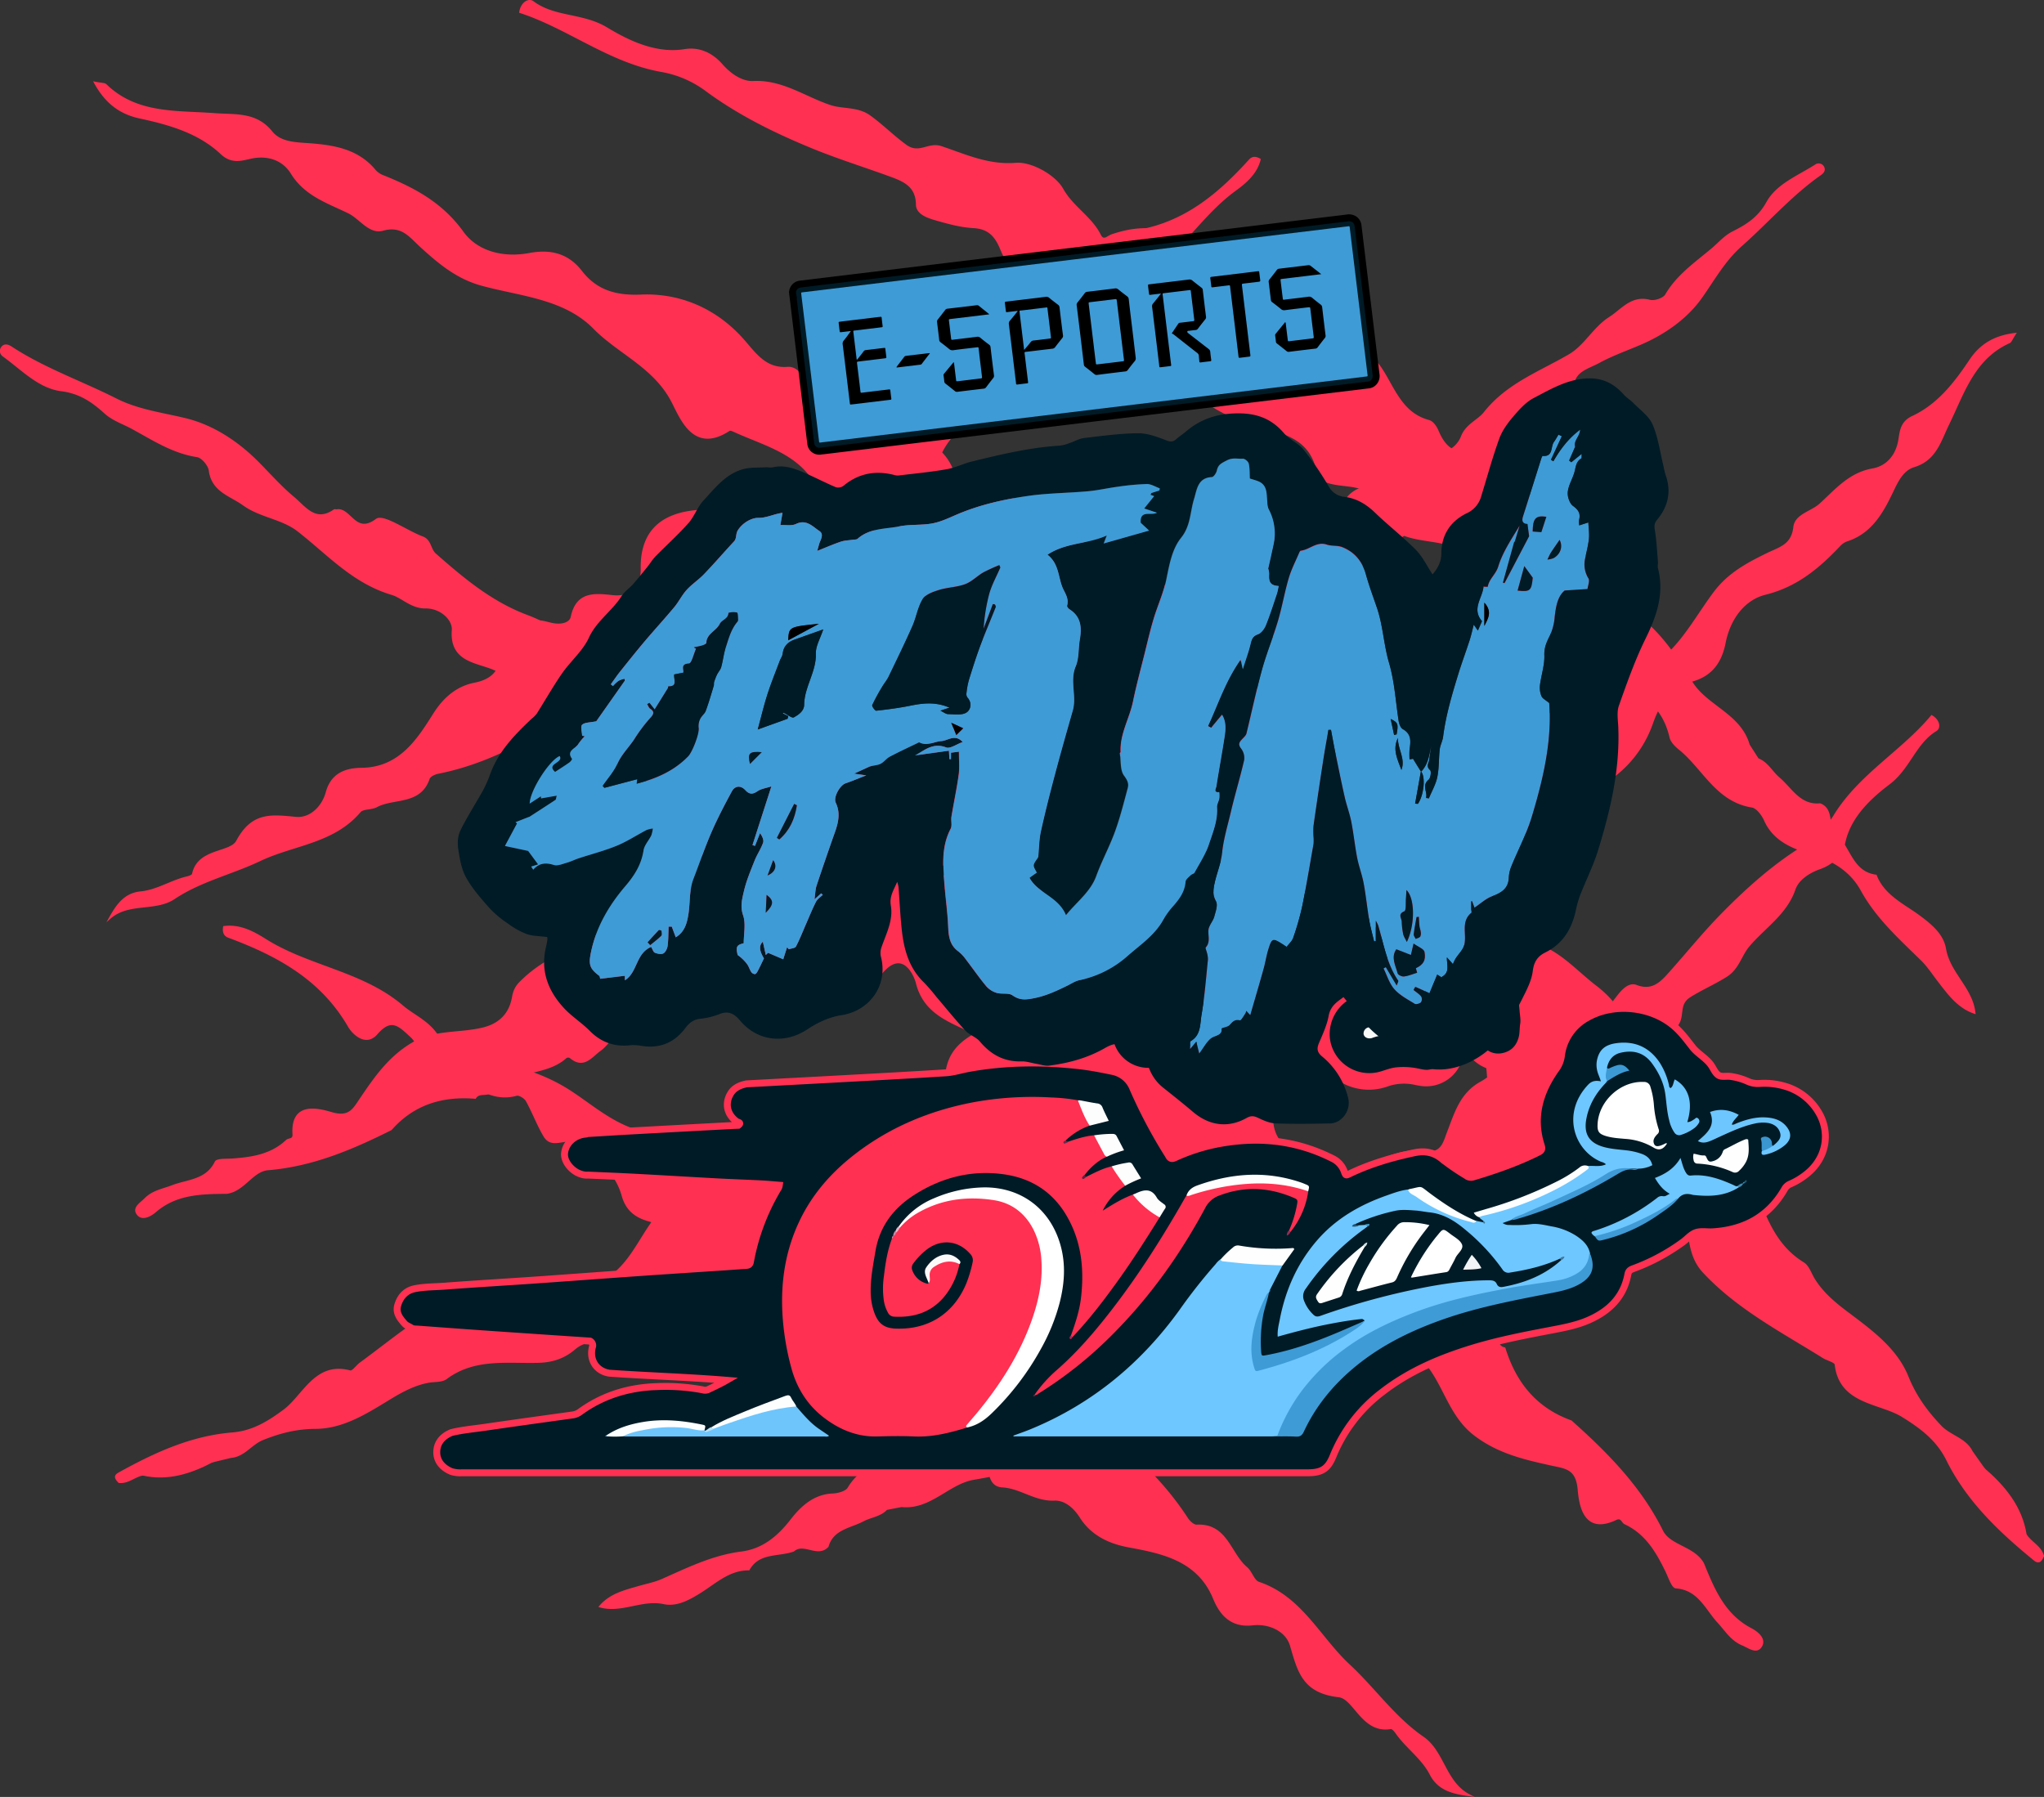 <svg id="Camada_1" data-name="Camada 1" xmlns="http://www.w3.org/2000/svg" viewBox="0 0 1180.54 1037.89"><rect x="0" y="0" width="1180.54" height="1037.89" fill="#333333" stroke="none"/><defs><style>.cls-1,.cls-4{fill:#ff3051;}.cls-1,.cls-6{stroke:#ff3051;}.cls-1,.cls-2,.cls-6{stroke-miterlimit:10;}.cls-2,.cls-6,.cls-7{fill:#001b26;}.cls-2{stroke:#000;}.cls-2,.cls-6{stroke-width:4px;}.cls-3{fill:#3e9bd6;}.cls-5{fill:#f1abc3;}.cls-8{fill:#6ec7ff;}.cls-9{fill:#fff;}.cls-10{fill:#6dc5fc;}.cls-11{fill:#6dc6fe;}.cls-12{fill:#fefeff;}.cls-13{fill:#fefefe;}.cls-14{fill:#fcfeff;}.cls-15{fill:#3f9ad5;}.cls-16{fill:#fcfefe;}.cls-17{fill:#fefdfe;}.cls-18{fill:#fdfdfd;}.cls-19{fill:#fbfafb;}.cls-20{fill:#3e9ad4;}.cls-21{fill:#3b96d0;}.cls-22{fill:#bae0f4;}.cls-23{fill:#9a2955;}.cls-24{fill:#e4b7ca;}.cls-25{fill:#592444;}.cls-26{fill:#408ab3;}.cls-27{fill:#72264b;}.cls-28{fill:#c68aa6;}.cls-29{fill:#a02a57;}.cls-30{fill:#21546f;}.cls-31{fill:#3c7693;}.cls-32{fill:#e1306c;}.cls-33{fill:#802547;}.cls-34{fill:#3d9ac9;}.cls-35{fill:#f9fafa;}.cls-36{fill:#f9fbfb;}.cls-37{fill:#f8fafa;}.cls-38{fill:#265470;}.cls-39{fill:#40799e;}.cls-40{fill:#3e96c2;}.cls-41{fill:#f2f4f5;}.cls-42{fill:#cee2e4;}</style></defs><path class="cls-1" d="M1508.62,859.72q3.48,4.95,7,9.88c5.69,14.21,9.64,29.52,24.19,38.13,2.82,4.49,8.44,6.7,10,12.23-1,2.19-2.16,4.6-5,2.26-20.07-16.43-38.7-34-50.5-57.78-5.53-11.16-14.35-18.15-25.86-25.23-13.11-8.06-36-7.19-38.56-29.88-.18-1.61-4.73-2.62-7.11-4.12-24-15-49.35-28.09-69-49.12-6.55-7-7.68-14.92-9-24.56-2.36-16.79-11.22-32.08-22.84-45.69-16.56-19.4-41.39-14.88-61.6-23.47-8.23-3.5-16.21-7.85-24.61-10.56-9.11-2.94-5.43-11-7.81-16.1-6.27-13.49-19-16.92-29.87-23.27-20.06-11.75-36.26-26.41-48.25-47.05-8-13.81-21.28-24.6-32.36-36.58a6.17,6.17,0,0,0-5-1.59c-25.15,6-35.09-19.65-54.25-26.1a8,8,0,0,1-4.28-5.3c-2.64-15.41-7.37-28.9-22.73-37-2.62-1.38.56-10.63-2.26-16.34-4.31-8.72-10.15-13.28-20.07-11.47-12.87,2.33-23.84.79-30.18-12.83-3.65-7.85-10.18-11.66-18.59-15.4-17.43-7.77-32.2-20.69-49.05-30.17-7.92-4.45-11-19-14.49-29.51-7-21.35-11.32-25.63-32.52-25.77-10.37-.06-17.27-4.56-21.55-13.62-9.78-20.63-30.64-25.13-48.83-33.5-.84-.38-2.17-.91-2.72-.55C770.45,283.09,763.12,263,757.91,253c-10.49-20-30.72-27.65-45.13-42.29-17.07-17.35-42.37-18.8-64.69-24.89-14.47-3.94-24.8-12.73-35-22-6.69-6.07-11.07-12.88-22.32-9.78-7.65,2.1-12.92-6.69-19.61-10-11.93-5.83-25.1-9.94-33-22.77-4.75-7.69-13.4-11.07-23.7-8.81-5.28,1.15-10.9,3.1-16.87-2.53-12.93-12.17-29.8-17-46.92-20.7-11.13-2.37-19.61-8.25-26.2-20.33,4,.79,5.62.61,6.39,1.36,17.81,17.33,40.9,15.16,62.83,16.84,11.88.91,23.95-.85,32.93,10.38,4.46,5.57,11.81,6.33,19.29,6.82,14.85,1,29.94,2.68,40.5,15.55a11.85,11.85,0,0,0,4.67,3.11c17.86,7.17,33.84,15.64,45.92,32.41,8.09,11.24,22.9,15.41,38.45,12.52,11.26-2.1,21.75-.5,30,10.12,8.34,10.8,19.26,14.55,34.47,13.89,22.88-1,44,8.26,59.63,26.33,6.83,7.87,12.67,16.36,25.08,15.41,5.27-.41,8.25,4.79,10.53,8.5,6.72,10.95,17.93,16,28.07,22.25,5.57,3.42,12-4.66,19.21.05,14.14,9.17,33.07,11.78,38.58,31.88,2.95,10.77,10.53,15.77,22.48,12.93,11.6-2.77,20.23,4.22,29,10.29,5.87,5.78,13.73,7.71,21,10.77,2.9,6.3,5.1,13,10.49,17.87L1052,362.89c3.57,12.49.82,28.26,10.89,37.06,14.58,12.75,34.64,21.85,51.88,24.55,17.94,2.81,19.92,14.91,21.85,23.06,4.24,17.79,15.09,16.64,27.72,15.8,2.15.78,4.94.59,5.55,3.68,5.07,13.2,18,19.77,25.92,30.71,9.49,13.16,16.36,29,33,35.6l.44.39c2.2,4.78,3.39,9.6,2.44,15-1.66,9.5,5.69,16.19,12.17,16.07,21.5-.41,33.1,15.1,47.51,26.14,12.46,9.56,20.08,21.56,19.78,38.34-.07,3.87,1,12.15,7.11,13.29,10.83,2,15.31,12.07,23.43,16.52,10.21,5.61,12.41,17.82,21.68,22.64,8.33,4.32,13.21,10.6,16.57,18.46,7.91,18.46,12.31,38.9,31.39,50.62,2.9,1.78,4.18,6.2,6.19,9.41,4.81,7.71,11.34,13.28,18.7,18.84,13.72,10.36,28.63,20.89,35.29,37.36,4.55,11.26,10.91,20,19.09,28.6C1496.11,850.86,1504.9,852.14,1508.62,859.72Z" transform="translate(-369.75 -21.25)"/><path class="cls-1" d="M1277.14,842.13c20.71,18.49,40,37.94,52.63,63.39,4.42,8.88,18.35,9.18,23.68,18.88,6.07,14.9,12.16,29.67,27.71,37.78,3.55,1.85,8.29,5.68,5.81,9.85-2.62,4.42-7,.73-10.89-.89-6.44-2.71-9.57-8.26-14-13-7-7.62-11.25-19-24.38-19.94-2.06-.14-3.9-6-5.52-9.3-5.5-11.37-11.71-22-23.86-27.68-1.76-.81-1.92-4.08-5.35-2.46-18.66,8.82-20.77-8.95-21.55-17.48-1.08-11.85-7.4-12.21-15.07-13.89-15.92-3.5-31.38-7-45.06-17.56-13.49-10.41-16.86-26.57-26.31-39.18-7.25-9.67-16.16-11.27-24.88-9.41-5.57,1.18-8.72-.14-12.76-2-22.46-10.3-37.13-31.08-58.24-43.24-3.84-2.21-2.74-5.93-2.55-9.93.58-12.68-8.87-17.64-19.86-22.06-14.81-5.95-32.52-3.35-44.89-15.32-2.33-2.26-3.85-3.24-7.12-2.43-20.35,5-33.38-5.3-44.69-20.65-5.18-7-11.24-14-21.65-14.39-7.68-.25-8.84-5.56-7.71-12.09,3-17.42-8.54-36.77-24.4-44.09-11.58-5.34-23.15-10.77-27-26-1.33-5.33-8.2-19.64-19.75-6.49A8.49,8.49,0,0,1,877.3,584c-7.94-11.65-20,.27-30.38-5.54-7.94-4.45-12.81-7.23-15.21-16.38-2.06-7.87-15.06-9.92-13.17-21.51.85-5.28-3.38-6.07-7.6-4.57-11.67,4.16-18.08-1.83-26-10-11.24-11.58-19.56-23.8-27-38.3-8.69-16.93-28.09-24.13-45.66-31.6-5.7-2.42-15.67-1.17-10.86-15.06,3.12-9-10.41-13.95-18.4-14.88-7.24-.85-11-3.93-14.86-8.65-4.58-5.64-10.1-9-17.32-11.33-9.53-3.12-20.85-5.35-19.65-21,.47-6.26-7-13.17-15.77-13-7.94.11-13.52-6.08-19.24-7.77-22.55-6.66-37.05-23.26-54.3-36.67-9.22-7.17-21.81-8-31.49-15-7.67-5.54-18-7.76-19.57-19.79-.39-3.08-4.33-7.72-7.17-8.15-14.35-2.19-25.74-9.91-38.07-16.54-4.91-2.63-10.58-4.47-15-8.44-7.31-6.59-14.47-11.71-25.38-13.09-13.12-1.67-22.86-12.34-33.54-20a3.33,3.33,0,0,1-.61-5c1.31-1.51,3.09-1.2,5,0,19,12.5,40.54,19.94,60.71,30.13,12.79,6.46,26.52,8.12,40.1,11.42,15.53,3.76,29.78,13,41.55,24.78,6.91,6.91,13.36,14.36,20.86,20.56,6.55,5.43,12.58,15,23.54,7.31.31-.21.93.07,1.38,0,7.95-1.38,10.66,14.71,22.95,5.46,4-3,17.38,6.73,26.63,10.18,4.8,1.79,4.15,6.95,7.4,9.81,16.16,14.2,32.37,27.84,53.13,35.6,9.6,3.58,19.9,9.55,25.79,17.47,4.52,6.08,8.65,3.58,12.67,5.41,22.47,10.27,51.63,8.68,64.62,36.47,4.17,8.9,14.11,10.65,23.28,14.07,8.7,3.24,26.07.93,23.33,20.15-.81,5.68,6.91,11.51,10.52,12.11,9.58,1.59,17.86,7.87,28.48,6.24,8.31-1.27,16.92,1.61,21.41,10,6.89,12.86,20.19,19.08,28.33,29.88,6-2.36,2.69-8.18,6.66-11.07,4.82-3.5,7.61-9.32,13.41-.27,4.1,6.41,11.93,8.71,20.15,7.54,9.17-1.3,20.61,8.39,18.43,17.23-2.3,9.29.85,14.16,7.8,18.78,2.69,1.78,3.54,5.44,5.35,8,11.51,16,19.64,34.13,41.53,41.77,13.39,4.68,25.53,12.82,40.46,12.25,11.41-.43,17.18,7.25,23.86,14.63,8.55,9.47,12.83,19.26,14.38,32.61,1.86,16.12,19.65,21,31.44,29.57,12.56,9.09,29.9,12.37,33.91,31.21.57,2.67,7.19,3.83,10.71,6.15,5.83,3.85,15.23,5.34,11.52,16.13a2.77,2.77,0,0,0,1,2.51c16.74,8.13,19.67,30.8,38.62,36.54,3,1.9,2.45,6.92,6.78,7.6C1244.92,820,1256.84,834.86,1277.14,842.13Z" transform="translate(-369.75 -21.25)"/><path class="cls-1" d="M1264.18,311.87l8,10.89c.31,9,.19,20.43,12,19.91,17-.74,19.51,12.39,26.36,22,2.45,3.44-1.49,7.94,2.28,10.49,15.13,10.24,24.59,24.86,34,40.16,8.52,13.9,28,18.52,33,36.19l5.23,8.17c5.52,2.13,8,7.52,12.21,11.06,7.12,6.07,12,16.09,23.68,15,8.87,3.45,2.81,15.17,10.65,19.2,6.81,7.74,8.68,20.31,21.62,22,4.51,11.69,16,16.84,24.88,23.39,7.36,5.43,13.74,10.91,15.11,18.93,2.4,14.14,15.52,22.86,17,37.05-9.54-3.22-15.06-11-20.83-18.45-3.17-4.09-6-8.53-9.67-12.13-12.74-12.5-26-24.33-34.83-40.4-6.53-11.84-17.55-18-31-21.9-9.63-2.75-19.92-7.44-24.77-18.39-1.41-3.19-4.56-7.41-7.44-7.86-20.54-3.26-28.14-22.31-42.1-33.48-2.14-1.71-4.51-4.15-5.07-6.63-5-21.67-21.26-29-40.54-33.06-11.26-2.34-14.1-7-12.48-18.88.83-6.14-5.85-7.51-8.26-7.61-16.55-.69-24.16-16.53-38.09-22.18-4.55-1.84-15.53-9-15.51-21.31,0-6.28-11.24-8.14-18.2-9.5-11.37-2.23-23.38-2.07-31.79-12.07-1.07-1.28-4.8-1.72-4.75-2.35,1.63-20.93-15.51-16.89-26.88-20-4.25-1.15-6.29-2.61-7.34-7-3.2-13.38-11.07-19.32-25.4-23.51-13.73-4-29.68-8.29-40.5-17.92-6.86-6.11-15.09-15.65-17-24.75-2.59-12.37-10.27-10.56-17.41-10.51-13.14.11-26,1.57-37.39-7.79-6.2-5.12-14.43-7.69-16.54-17-1.17-5.15-6.21-7.74-10.54-8.59-10.61-2.09-14.67-10.18-18.16-18.42-3.15-7.47-7.21-11.65-15.85-12.12-7.47-.42-14.93-2.51-22.19-4.61-4.42-1.29-10.37-3.46-10.41-8.44-.1-10.5-7.11-13.67-14.75-16.48-15.87-5.82-32.18-10.84-47.62-17.33C816.29,97.08,796,87,777.79,73.57a60.86,60.86,0,0,0-25.66-11.19c-30.26-5.23-54-25-82-34.12.93-5.7,5.17-7.6,7.4-5.93,12.5,9.4,28.69,6.78,42.55,15.16,12.24,7.39,28.23,15.37,45.16,12.63,8.83-1.43,16.09,2.49,21.42,8.57,5.1,5.82,11.78,10.17,18.17,9.85,16.74-.84,30,9.15,44.56,13.91,7.23,2.36,15.62.81,22.68,5.88,7.24,5.22,13.57,11.62,20.77,16.88,7.78,5.7,13-1.55,20.43.9,13.56,4.49,27.11,11,43.2,9.67,8.84-.73,22.5,6.89,26.89,14.71,5.93,10.58,16.56,16.16,21.73,26.56,2,4,4.4.84,6.84,0,24.31-8.22,41.6-2.06,56,20.08a16.41,16.41,0,0,0,9.61,7.43c6,1.92,16.06,3.41,15.82,9.66-.69,18.38,16,16.93,24.88,23.13,10.4,7.27,22.56,14,37,9.87,5.6-1.61,9.27,2.59,12.21,7,7.55,11.45,11.77,25.86,27.49,30.1,2.19.59,4.08,3.18,5.31,6.12,4.89,11.64,12.85,15.58,24.32,8l12.57,8.14c.89,7.09-1.14,20.25,5.68,19.15C1252.49,304.21,1256.6,312.51,1264.18,311.87Z" transform="translate(-369.75 -21.25)"/><path class="cls-1" d="M499.1,556.62c9.28-1.23,17.2,3.16,24.06,7.48,24.93,15.68,55.89,18.6,79,38.29,6.22,5.3,13.77,8.28,19.23,15.6,6.43,8.63,18.14,10.5,28.4,14,15.81,5.39,31.52,8.66,47.09,18.25,16.32,10,32.53,26.86,55.94,26,11.76-.44,20,11,29.81,17s18.59,7.61,28.87,3.92c1.57-.56,3.49-3.16,4.6-.94,6.33,12.78,23.33,11.92,30.06,23.75a11.62,11.62,0,0,0,8.61,6.34c14.3,2.84,24.88,17.14,41.69,13.24,2.2-.51,6.31,3.85,8.39,6.77,6.85,9.57,13.33,18.83,25.07,23.8,5.55,2.35,9,8.35,7.68,16.61-2.22,13.59,5.4,19.12,18.07,24,9.14,3.54,24.16,2.83,24.75,19.57.22,6.31,7.91,8,13,9.16,8,1.85,12.62,7.49,18.49,12.21,16.78,13.49,31.72,28.48,43.47,46.59,1.2,1.85,3.71,4.21,5.49,4.11,17.45-.94,19.23,16.37,28.85,24.43,2.79,2.34,4,7.58,7,8.57,24.64,8.29,35,31.63,52.25,47.64,14.63,13.56,26,30.29,42.7,41.79,12,8.29,12.62,26.24,26.93,33.45-9.27-1.24-17.92-3.06-22.61-12.19-4.86-9.46-13.91-15.44-19.84-24-.78-1.12-2.26-2.79-3.14-2.63-16.3,2.86-21-17.34-30-18.36-20.45-2.32-23.29-14.14-27.7-29.33-2.6-8.94-12.83-13.28-22.14-12.2-12.66,1.46-18.69-6.25-22.34-15.12-9.21-22.4-30.42-26.43-49.24-29.92-13-2.41-22.07-8-27.77-17-4.31-6.74-9.75-10.26-15.23-10-11.07.44-19.39-7.06-30-7.65-7.79-.43-7.33-9.4-8.4-14.64-1.16-5.74-4.59-9.88-8.44-9.22-15.9,2.72-19-8-22.07-19.11-3.48-12.6-12.86-15.14-22.87-10.94-27.83,11.66-42.42-5.49-50.74-26.68-4.07-10.38-11.59-19.81-10.85-32.16.33-5.55-3.3-9.38-9.79-9.7-11.77-.57-22.15-4.11-27.7-15.67-1.43-3-5.37-5.5-6.35-4.55-12.6,12.3-17.61-4.06-26.12-6.64-3.58-1.08-6.85-3.24-10.45-4.23-7.83-2.14-13.18-6.12-15.51-14.51-3.68-13.24-13.77-21.26-24.11-29.72-7.16-5.87-16.14,3.67-21.1-4.71-3.86-6.54-6.5-13.79-10.21-20.44-1-1.71-4.23-3.68-5.82-3.25-19.44,5.29-30.67-13.76-47.86-16-6.88-.9-7.09-12.32-12.92-17.67-6.87-6.32-11.45-11.53-19.92-1.72-6.37,7.37-13.81-.18-16.19-4.3-15.85-27.4-41.27-41.15-69.43-51.6C500,561.73,498.49,560.33,499.1,556.62Z" transform="translate(-369.75 -21.25)"/><path class="cls-1" d="M1539.78,907.73c-14.55-8.61-18.5-23.92-24.19-38.13C1527.46,879.9,1537.22,891.54,1539.78,907.73Z" transform="translate(-369.75 -21.25)"/><path class="cls-1" d="M503.1,862.83l-10.66,2.57c-13.89,0-28.13-1.78-40.27,7.6-4.73.87-8.48,4.87-13.66,4.31-1.5-1.61-3.15-3.37-.22-5,20.58-11.41,41.62-21.23,65.66-23.19,11.26-.92,20.12-6,29.95-13.34C545.1,827.45,552,807.87,572,813.3c1.43.39,3.8-3.1,5.86-4.61,20.7-15.19,40.25-32.18,64.58-41.74,8.1-3.18,15.16-1.47,23.75.63,14.95,3.65,30.8,1.3,46.19-3.93,21.91-7.45,26.43-29.9,40.45-44.06,5.71-5.76,12.06-11,17.16-17.2,5.53-6.7,11.09-.9,16.2-1.19,13.48-.76,20.65-10.37,29.64-17.38,16.63-13,34.43-21.71,55.86-24.89,14.33-2.12,27.88-9.69,41.7-15a5.61,5.61,0,0,0,3-3.67c3.41-23.2,28.35-23,40.21-37a7.18,7.18,0,0,1,5.91-1.83c13.87,2.94,26.83,3.49,38.84-6.74,2.05-1.74,8.78,4,14.54,3.57,8.8-.7,14.6-4.1,16.41-13.07,2.35-11.63,7.33-20.36,20.94-21.14,7.84-.45,13.24-4.67,19.22-10.5,12.4-12.1,28.25-20.21,41.89-31.24,6.42-5.18,19.69-2.93,29.74-2.32,20.37,1.24,25.42-.94,32.65-18.77,3.53-8.72,9.64-13,18.71-13.6,20.68-1.32,31.47-17.4,44.63-29.93.61-.58,1.5-1.52,1.38-2.11-4.53-21.66,14.91-21.09,25.06-22.14,20.4-2.12,33.61-16.62,50.8-23.86,20.34-8.57,30.06-29.42,42.68-46.2,8.18-10.88,19.06-16.63,30.26-22.12,7.37-3.61,14.58-5,15.75-15.54.79-7.16,10-8.65,15-13.2,8.92-8.09,16.8-17.82,30.28-20.2,8.08-1.42,13.83-7.58,15.38-17,.8-4.84,1-10.24,7.79-13.38,14.61-6.82,24.38-19.4,33.2-32.62,5.74-8.58,13.54-13.76,25.93-15.27-2,3.07-2.4,4.54-3.29,4.94-20.59,9.2-26.51,29.4-35.28,47.32-4.75,9.71-7.32,20.49-19.8,24.29-6.19,1.88-9.3,7.83-12.22,14-5.79,12.2-12.31,24.35-26.7,28.93a10.64,10.64,0,0,0-4.19,2.9c-12,12.65-24.54,23.28-42.73,27.84-12.2,3-20.68,14.14-23.46,28.22-2,10.19-6.88,18.51-18.6,21.87-11.9,3.41-18.72,11.36-23.27,24.4-6.85,19.62-21.72,34.3-42.21,41.45-8.93,3.12-18,5.19-21.4,16-1.43,4.58-6.81,5.35-10.7,6-11.49,2-19.53,9.74-28.18,16.2-4.76,3.55-.09,11.65-6.49,16.19-12.48,8.83-21,23.92-39.83,21.82-10.07-1.12-16.83,3.59-18.44,14.62-1.56,10.71-10.35,15.64-18.39,21-6.85,3-11.11,9-16.13,14.1-6.29.33-12.69-.07-18.59,2.85q-14.23,17.79-28.46,35.6c-11.73-1.19-24.11-8.79-34.91-3.26-15.64,8-30,21.88-38.1,35.51-8.39,14.18-19.26,11.79-26.78,10.69-16.42-2.4-19.09,7.13-22.62,18.06-1.38,1.55-2.15,4-5,3.45-12.84-.15-22.72,8.56-34.59,11.55-14.28,3.58-29.95,4.06-41.11,15.9l-.47.24c-4.77.25-9.23-.36-13.5-3-7.45-4.59-15.56-.64-17.63,4.86-6.88,18.27-23.84,22.85-38,31.29-12.24,7.3-24.91,9.7-39,3.82-3.24-1.36-10.58-3.23-13.59,1.53-5.35,8.45-15.31,8.86-21.79,14.21-8.15,6.73-19.18,4.49-26.36,10.69-6.44,5.57-13.37,7.58-21.13,7.78-18.22.47-36.93-2.68-53.21,9.48-2.47,1.84-6.63,1.44-10,2-8.12,1.48-15,5.12-22.16,9.45C582,836.92,568.15,846,552,846.05c-11,.06-20.54,2.49-30.52,6.5C514.77,855.26,510.74,862.24,503.1,862.83Z" transform="translate(-369.75 -21.25)"/><path class="cls-1" d="M595.61,673.56c-22.54,11.27-45.4,21-71.11,23.11-9,.75-13.89,12.4-23.87,13.63-14.59.12-29.09.3-41.14,10.69-2.75,2.37-7.58,5.09-10.26,1.6-2.85-3.7,1.74-6.19,4.4-8.89,4.45-4.52,10.18-5.3,15.64-7.41,8.79-3.38,19.8-3.11,25-13.87.82-1.68,6.33-1.29,9.7-1.53,11.43-.82,22.51-2.48,31.34-10.83,1.28-1.21,4.09-.25,3.87-3.68-1.18-18.7,14.51-14.51,22-12.31,10.36,3.07,12.78-2.14,16.77-8,8.29-12.25,16.43-24.11,29.92-32.11,13.31-7.88,28.06-5.29,41.87-9C660.28,612,664.62,605,666,597.07c.87-5.1,3-7.31,6-10.09,16.22-15.48,38.67-20.87,56-34.6,3.16-2.49,5.92-.32,9.23,1.18,10.5,4.75,17.85-1.56,25.27-9.34,10-10.49,13.74-26.29,28-32.7,2.69-1.21,4-2.16,4.45-5.19,2.58-18.85,15.66-26.37,32.4-30.75,7.68-2,15.61-4.78,19.39-13.44,2.79-6.38,7.66-5.58,12.79-2.44,13.68,8.39,33.87,5.14,45.36-5.77,8.39-8,16.85-15.92,31-14,5,.67,19.31-.32,12.1-14.47a7.55,7.55,0,0,1-.48-2.39c12.49-2.8,6.49-17,14.87-23.77,6.41-5.2,10.39-8.37,18.91-7.32,7.33.9,13.42-9.37,22.56-3.89,4.16,2.49,6.25-.81,6.39-4.88.41-11.23,7.62-14.62,17.13-18.55a139.61,139.61,0,0,1,41.35-9.91c17.19-1.64,29.77-15.59,42-27.9,4-4,6.24-12.81,16.34-4.1,6.56,5.65,15.26-4.1,18.73-10.52,3.14-5.82,7-8,12.28-9.62,6.29-2,10.94-5.52,15.36-10.81,5.83-7,11.51-15.78,24.34-9.51,5.12,2.51,13.46-1.5,16.29-8.92,2.56-6.73,9.65-9.35,13-13.61,13.19-16.77,32-23.43,49.15-33.48,9.13-5.37,14.07-15.7,23.21-21.51,7.25-4.61,12.59-12.6,23.25-9.86,2.74.7,8-1.06,9.28-3.31,6.67-11.37,17-18.38,26.72-26.56,3.87-3.25,7.32-7.41,12.15-9.79,8-4,14.72-8.28,19.55-17,5.8-10.5,18.07-15.13,28.08-21.58a3,3,0,0,1,4.4,1.15c.84,1.61,0,3-1.69,4.18-16.92,11.84-30.42,27.5-45.77,41.08-9.74,8.62-15.75,19.63-23.08,30-8.39,11.83-21,20.74-34.84,26.72-8.14,3.51-16.59,6.45-24.34,10.69-6.77,3.7-16.89,5.56-14.06,17.39.08.33-.37.77-.45,1.18-1.51,7.16-16,4-12.31,17.51,1.2,4.39-11.5,12.39-17.52,19-3.12,3.45-7.25,1.16-10.75,2.95-17.4,8.86-34.34,18-47.84,32.85-6.25,6.89-14.73,13.57-23.39,15.88-6.64,1.78-5.91,6.09-8.81,8.86-16.2,15.5-24.64,40.63-52.43,42.26-8.91.52-13.72,8.31-19.67,14.9-5.66,6.25-9.54,21.67-24.82,12.92-4.52-2.59-12,1.95-13.74,4.8-4.55,7.54-12.63,12.42-14.82,21.92-1.72,7.43-7,13.72-15.61,14.7-13.16,1.49-22.86,10.62-34.71,13.85,0,5.87,6,5,7.1,9.34,1.34,5.23,5.31,9.54-4.27,11.39-6.78,1.31-11.34,7.14-13.12,14.46-2,8.17-14,14.57-20.7,9.76-7.07-5-12.23-4-18.45.28-2.41,1.66-5.79,1.16-8.51,1.84-17.37,4.33-35.36,5.1-49.15,21-8.44,9.72-19.37,17.22-23.91,30-3.46,9.76-11.87,12.05-20.33,15.2-10.86,4-20.55,4.36-32.32,1.18-14.22-3.83-24.34,9.52-35.49,16.59-11.88,7.54-20.46,21.06-37.69,18.13-2.44-.42-5.65,4.77-8.78,7-5.2,3.63-9.61,11-17.46,4.3a2.52,2.52,0,0,0-2.44,0c-12.47,11.38-32.57,6.25-43.77,20.3-2.6,1.87-6.65-.25-8.68,3.17C625.09,653.83,608.55,658.89,595.61,673.56Z" transform="translate(-369.75 -21.25)"/><path class="cls-1" d="M1047,840.56l-11.88,3.13c-7.66-2.75-17.28-6.69-20.8,3.39-5.09,14.63-17,12.3-27.42,14.84-3.72.91-6.18-3.92-9.61-1.59-13.7,9.32-29.2,12.39-45.26,15.16-14.57,2.52-25,17.44-41.59,15.72l-8.65,1.66c-3.64,3.94-9,4.27-13.42,6.59-7.5,4-17.57,4.68-20.56,14.94-5.89,6.32-13.74-2.72-19.77,2.53-8.8,3.15-20,.51-25.82,10.85-11.36-.12-19.57,7.84-28.07,13.13-7,4.38-13.81,7.92-21,6.38-12.73-2.71-24.49,5.43-36.93,1.87,5.91-7,14.3-9,22.54-11.38,4.51-1.29,9.21-2.2,13.47-4.08,14.82-6.55,29.24-13.73,45.75-15.81,12.18-1.53,21.1-8.74,28.87-18.79,5.55-7.19,13-14.3,23.82-14.72,3.16-.12,7.78-1.36,9.12-3.63,9.64-16.22,28.26-16.24,42.36-24.27,2.16-1.22,5-2.4,7.29-2.05,19.93,3.1,31.62-8.17,41.47-23.08,5.76-8.71,10.6-9.55,20.11-4.19,4.9,2.76,8.3-2.41,9.19-4.41,6.13-13.72,22-14.82,31.48-24.68,3.08-3.22,12.82-10.06,23.17-5.92,5.29,2.12,10.63-6.75,14.12-12.16,5.69-8.84,9.59-19,20.84-22.75,1.44-.48,3.06-3.47,3.57-3.22,17.1,8.4,19.46-7.41,25.87-16,2.4-3.19,4.32-4.43,8.38-3.84,12.35,1.8,20-2.85,28.34-13.52,8-10.23,17-22.25,28.7-28.14,7.45-3.74,18.26-7.47,26.57-6,11.3,2,12.35-5.11,14.7-11.15,4.32-11.12,7.4-22.46,19.12-28.91,6.39-3.52,11.32-9.59,19.85-8.26,4.73.74,8.6-2.64,10.77-6,5.32-8.25,13.51-9,21.63-9.13,7.36-.16,12.24-2.18,15.54-9.3,2.85-6.16,7.12-11.75,11.33-17.16,2.57-3.3,6.39-7.59,10.61-6,8.88,3.44,13.91-1.4,18.84-6.91,10.23-11.42,19.94-23.49,30.59-34.33,14.18-14.45,29.49-28.23,46.92-39a55.23,55.23,0,0,0,18-17.87c14.56-23.77,39.14-37.13,56.28-57.68,4.49,2.69,4.68,6.91,2.52,8.22-12.12,7.39-15.34,21.91-27.06,30.79-10.34,7.84-22.43,18.64-25.8,33.84-1.76,7.93-7.5,12.73-14.42,15.18-6.62,2.35-12.52,6.53-14.4,12-4.91,14.4-17.79,22.25-26.67,32.91-4.42,5.3-5.93,12.89-12.58,17.14-6.82,4.36-14.35,7.55-21.19,11.85-7.42,4.66-3.05,11.47-7.62,16.92-8.33,9.93-18.35,19.18-22.64,33.19-2.36,7.69-13.36,16.65-21.43,17.73-10.91,1.45-19.18,8.54-29.69,9.41-4.09.34-2.18,3.43-2.31,5.76-1.23,23.25-12.23,35.77-35.7,40.45a14.93,14.93,0,0,0-9.5,5.61c-3.63,4.43-8.26,12.39-13.45,10.1-15.27-6.75-19.64,7.8-27.85,13.21-9.61,6.33-19.4,14.31-20.75,27.92-.52,5.26-5.29,6.95-10,7.93-12.19,2.53-25.76,1.25-34.6,13.09-1.23,1.64-4.06,2.36-7,2.42-11.45.21-17.45,5.6-14.88,17.83l-11.08,7.86c-6.28-1.63-16.7-7.75-18.06-1.63C1057.43,833.27,1049,834,1047,840.56Z" transform="translate(-369.75 -21.25)"/><path class="cls-1" d="M1097.39,113.36c-2.08,8.23-8.43,13.44-14.37,17.78-21.59,15.75-34.44,40.88-58.79,53.74-6.56,3.47-11.6,8.84-19.61,11-9.44,2.52-14.94,11.77-21.33,19.25-9.84,11.52-17.87,23.67-31.18,33.58-14,10.39-33.57,18.42-40.68,38.45-3.57,10.06-16,13.21-24.34,19.42s-12.65,13.13-13,23c-.05,1.52,1.5,4-.75,4.19-12.9,1-17.87,15.68-30.11,17.38a10.52,10.52,0,0,0-8.23,5.14c-7.19,11.1-22.8,15.22-25.15,30.7-.31,2-5.37,4-8.52,4.81C791,394.38,781,396.74,772.85,405c-3.84,3.89-10.08,4.81-16.59.9C745.55,399.44,738.33,404,730,413c-6.05,6.52-10.49,19.43-24.81,14.3-5.39-1.93-9.39,4-12.08,7.89-4.26,6.16-10.55,8.13-16.5,11.5-17,9.62-34.65,17.19-53.86,21-2,.39-4.8,1.71-5.31,3.24-5.07,15-20.25,10.73-30.28,16.13-2.92,1.57-7.74.85-9.56,3-15.26,18-38.41,18.89-57.7,28.07-16.34,7.78-34.27,11.78-49.56,22-11,7.35-26.36,1.84-37.25,11.49,4.16-7.41,8.6-14.09,17.87-15,9.61-.92,17.68-6.55,26.9-8.68,1.2-.27,3.1-1,3.27-1.76,3.05-14.7,21.65-11.86,25.53-19.1,8.81-16.46,19.73-14.89,34-13.51,8.41.81,15.5-6.36,17.72-14.57,3-11.17,11.53-13.67,20.24-13.77,22-.24,32.49-16.77,41.75-31.47,6.38-10.13,14.19-15.91,23.64-17.72,7.13-1.37,11.92-4.77,13.58-9.47,3.34-9.48,12.46-14,16.51-22.73,3-6.42,10.38-3,15.16-2.16,5.23.94,9.88-.56,10.61-4,3-14.33,13.14-13.34,23.52-12.2,11.79,1.29,17.08-5.76,16.9-15.62-.5-27.37,18.86-33.92,39.52-33.83,10.11.05,20.59-3.12,30.75,1.64,4.57,2.15,9,.37,11.46-5,4.44-9.74,10.9-17.3,22.51-18.1,3-.21,6.44-2.69,6-3.83C844.32,276,859.8,277.3,864.83,271c2.12-2.65,5-4.68,7.07-7.39,4.44-5.88,9.59-9.06,17.44-8.21,12.4,1.34,22.55-4.47,33.15-10.35,7.35-4.07,2.32-14.84,11-16.21,6.81-1.06,13.81-.86,20.66-1.75,1.76-.23,4.52-2.34,4.69-3.82,2.07-18.17,21.89-21.24,29.56-35,3.07-5.5,12.77-1.85,19.24-5,7.63-3.68,13.56-5.79,8.13-16.23-4.08-7.83,4.78-11.58,9.06-12.2,28.42-4.17,48.54-21,66.8-41.23C1092.78,112.43,1094.47,111.6,1097.39,113.36Z" transform="translate(-369.75 -21.25)"/><path class="cls-1" d="M452.17,873c12.14-9.38,26.38-7.57,40.27-7.6C479.77,872,466.68,876.28,452.17,873Z" transform="translate(-369.75 -21.25)"/><path class="cls-2" d="M1001.67,262.7l-156.92,19c-.45,0-.9.12-1.34.16a4.93,4.93,0,0,1-5.36-4.15c0-.29-.08-.57-.11-.86q-5.16-42.63-10.3-85.28a7.5,7.5,0,0,1-.11-1.95,5,5,0,0,1,4.05-4.23c.41-.07.82-.11,1.22-.16l314.82-38.05a5.79,5.79,0,0,1,4.44.84,5.1,5.1,0,0,1,2,3.26c0,.2.06.41.08.61q5.17,42.83,10.36,85.65a5.31,5.31,0,0,1-1.17,4.35,4.79,4.79,0,0,1-2.92,1.66c-.48.08-1,.12-1.46.18Z" transform="translate(-369.75 -21.25)"/><path class="cls-3" d="M990.88,171l156.69-18.93c1.87-.23,1.61-.45,1.83,1.38q5.05,41.81,10.1,83.59c.22,1.79.42,1.55-1.33,1.76L844.42,276.75c-1.7.21-1.49.4-1.7-1.28q-5.07-41.91-10.12-83.83c-.21-1.67-.35-1.43,1.34-1.64Z" transform="translate(-369.75 -21.25)"/><path d="M1040.3,190.8l-5.89.71c-.93.1-.94.09-1.06-.83-.18-1.38-.35-2.76-.5-4.14-.1-.93-.09-.95.84-1.07,2.6-.33,5.2-.63,7.8-.95,5-.6,9.91-1.18,14.86-1.81a2.52,2.52,0,0,1,2.12.61c1.71,1.4,3.46,2.75,5.21,4.09a1.75,1.75,0,0,1,.75,1.31q.91,7.74,1.87,15.48a1.77,1.77,0,0,1-.4,1.45q-2.16,2.68-4.24,5.41a1.84,1.84,0,0,1-1.42.81c-1.34.12-2.68.31-4,.48-.25,0-.62-.06-.7.31a.79.79,0,0,0,.3.87l.77.61c3.72,2.88,7.42,5.78,11.16,8.64a2.36,2.36,0,0,1,1,1.82c.13,1.5.34,3,.54,4.51.07.5-.06.75-.6.81q-2.74.3-5.48.66c-.53.07-.74-.09-.78-.62-.08-1.06-.26-2.12-.29-3.18a2.14,2.14,0,0,0-1-1.71c-4.48-3.5-8.94-7-13.41-10.55a12.08,12.08,0,0,0-1.21-.73c1.33-2,2.55-3.77,3.74-5.58a1.37,1.37,0,0,1,1.15-.55l6.58-.79c.24,0,.49-.08.73-.09.62,0,.91-.28.76-.92,0-.2,0-.41-.07-.61q-.92-7.62-1.84-15.23c0-.28-.07-.57-.11-.85a.42.42,0,0,0-.52-.38l-.73.08-13.89,1.68-.73.09a.42.42,0,0,0-.38.52c0,.37.09.73.13,1.1q2.34,19.43,4.69,38.86c.2,1.68.4,1.47-1.29,1.68-1.38.18-2.76.34-4.14.5s-1.21.22-1.38-1.12c0,0,0-.08,0-.12q-2-16.76-4.06-33.51a2.31,2.31,0,0,1,.54-2c1.28-1.5,2.48-3.05,3.7-4.59C1039.68,191.66,1039.91,191.33,1040.3,190.8Z" transform="translate(-369.75 -21.25)"/><path d="M1023.69,211c.68,5.6,1.34,11.21,2,16.81a2.4,2.4,0,0,1-.53,2c-1.38,1.66-2.71,3.38-4,5.1a2,2,0,0,1-1.5.88q-8.1.94-16.2,2a1.91,1.91,0,0,1-1.58-.41q-2.65-2.18-5.39-4.26a1.92,1.92,0,0,1-.76-1.44q-2-17.05-4.13-34.11a1.94,1.94,0,0,1,.44-1.57q2.15-2.67,4.23-5.42a1.93,1.93,0,0,1,1.42-.8q8-.93,16.08-1.94a2.2,2.2,0,0,1,1.79.52c1.68,1.37,3.39,2.71,5.12,4a2.27,2.27,0,0,1,1,1.73C1022.31,199.75,1023,205.4,1023.69,211Z" transform="translate(-369.75 -21.25)"/><path d="M920.72,230.56c.38,3.13.75,6.26,1.14,9.38.21,1.74-.05,1.64,1.83,1.42l11.7-1.42.6-.07c1-.14,1-.15.91-1.13-.28-2.4-.57-4.79-.86-7.19q-.52-4.26-1-8.53c-.16-1.31,0-1.28-1.4-1.12-4.42.54-8.85,1-13.27,1.62a2.87,2.87,0,0,1-2.45-.7c-1.6-1.34-3.26-2.61-4.92-3.87a1.91,1.91,0,0,1-.81-1.42c-.38-3.41-.8-6.82-1.23-10.23a1.8,1.8,0,0,1,.39-1.46c1.45-1.82,2.88-3.67,4.29-5.52a1.79,1.79,0,0,1,1.32-.76q8.4-1,16.8-2a1.56,1.56,0,0,1,1.27.27c2,1.62,4,3.23,6.07,4.89a2.52,2.52,0,0,1-1.12.22l-20.58,2.49c-.25,0-.49.05-.73.09-.91.13-.93.13-.82,1.07q.6,5,1.21,10c.12,1,.14,1,1.14.87q6.87-.81,13.76-1.67a2.36,2.36,0,0,1,2,.55c1.66,1.39,3.37,2.73,5.09,4a1.92,1.92,0,0,1,.8,1.42q.95,8.16,2,16.32a1.84,1.84,0,0,1-.41,1.46q-2.08,2.65-4.11,5.35a1.88,1.88,0,0,1-1.39.84c-5.08.58-10.16,1.2-15.23,1.83a1.77,1.77,0,0,1-1.45-.42c-1.78-1.44-3.57-2.87-5.38-4.27a1.73,1.73,0,0,1-.75-1.32c-.09-1.1-.25-2.19-.39-3.28a1.34,1.34,0,0,1,.25-1.15c1.75-2.1,3.49-4.22,5.24-6.33A.52.52,0,0,1,920.72,230.56Z" transform="translate(-369.75 -21.25)"/><path d="M1132.86,179.61l-1.45.18-20.47,2.47-.73.09c-.89.13-.91.13-.82,1,.4,3.41.82,6.82,1.24,10.23.1.83.13.84,1,.74,4.59-.55,9.18-1.08,13.77-1.68a2.6,2.6,0,0,1,2.22.63c1.59,1.35,3.24,2.63,4.89,3.9a2.05,2.05,0,0,1,.88,1.51q.94,8.1,1.95,16.2a1.93,1.93,0,0,1-.39,1.58c-1.43,1.79-2.82,3.61-4.2,5.44a1.64,1.64,0,0,1-1.21.7q-7.68.9-15.35,1.86a1.64,1.64,0,0,1-1.34-.4q-2.73-2.19-5.49-4.33a1.57,1.57,0,0,1-.7-1.22c-.1-1.1-.26-2.19-.39-3.29a1.27,1.27,0,0,1,.16-1.05l5.61-6.88a1.56,1.56,0,0,1,.36,1.11c.37,3,.72,6,1.1,9,.12,1,.14,1,1.13.9q6.45-.76,12.91-1.56c1-.13,1.06-.14.93-1.22q-.95-7.92-1.91-15.84c-.13-1-.15-1-1.21-.93-4.51.54-9,1.07-13.52,1.66a2.65,2.65,0,0,1-2.23-.65c-1.67-1.38-3.39-2.7-5.11-4a1.76,1.76,0,0,1-.74-1.32q-.6-5.11-1.24-10.23a1.81,1.81,0,0,1,.38-1.47c1.45-1.82,2.89-3.66,4.29-5.52a1.91,1.91,0,0,1,1.44-.78q8.28-1,16.57-2a2,2,0,0,1,1.68.47C1128.78,176.41,1130.71,177.91,1132.86,179.61Z" transform="translate(-369.75 -21.25)"/><path d="M957.35,200.82l-5.58.67c-1,.11-1,.1-1.11-.89-.18-1.42-.32-2.84-.52-4.26-.09-.58.09-.81.68-.87,1.26-.12,2.51-.29,3.77-.45,6.37-.77,12.75-1.52,19.12-2.32a2.41,2.41,0,0,1,2,.56c1.67,1.38,3.39,2.7,5.11,4a2,2,0,0,1,.88,1.51q.94,8.1,2,16.19a1.93,1.93,0,0,1-.44,1.57c-1.39,1.72-2.76,3.46-4.09,5.22a2.19,2.19,0,0,1-1.62.91c-4.87.56-9.74,1.16-14.61,1.75-.29,0-.57.08-.86.1-.47,0-.64.27-.57.73,0,.28.07.57.11.85q.88,7.42,1.79,14.86l.09.73c.08.89.08.91-.75,1-1.74.23-3.49.41-5.23.65-.63.09-1-.06-.94-.72a6,6,0,0,0-.07-.61c-1.35-11.13-2.68-22.25-4.06-33.37a2.58,2.58,0,0,1,.64-2.21c1.51-1.77,3-3.6,4.41-5.41Z" transform="translate(-369.75 -21.25)"/><path d="M861.2,212.44l-5.43.65c-1,.11-1,.1-1.1-.9-.18-1.38-.35-2.76-.5-4.14-.1-.85-.08-.87.79-1,1.62-.21,3.25-.4,4.87-.6l17.54-2.12c.29,0,.57,0,.85-.1.46-.08.68.08.74.56.17,1.58.36,3.17.57,4.75.06.45-.06.7-.55.73s-.81.1-1.21.15l-14.26,1.72c-1,.12-1,.13-.87,1q.92,7.66,1.85,15.34c0,.16.07.3.12.52.4-.12.54-.43.73-.67,1.08-1.38,2.17-2.76,3.23-4.17a1.64,1.64,0,0,1,1.21-.7c3.45-.39,6.9-.82,10.35-1.23.9-.11.91-.09,1,.86.17,1.34.34,2.68.49,4,.11,1,.11,1-.88,1.13l-11.69,1.42-3.29.4c-1.08.13-1.09.14-1,1.17q1,8,1.93,15.95c.12,1,.14,1,1.14.88l13.65-1.65c.57-.07,1.14-.12,1.7-.21s.74.11.8.64c.17,1.54.36,3.08.56,4.62.06.47-.1.7-.57.73-.24,0-.48.06-.73.08l-21.19,2.57c-.25,0-.49,0-.73.08-.47.09-.69-.11-.71-.57,0-.24-.06-.48-.09-.73q-2-16.75-4.07-33.5a2.72,2.72,0,0,1,.66-2.21C858.57,216.15,859.87,214.27,861.2,212.44Z" transform="translate(-369.75 -21.25)"/><path d="M1082.66,207.06l-2.37-19.61c0-.28-.09-.56-.1-.85,0-.5-.3-.6-.74-.54-1,.13-2,.24-2.92.36-2.07.25-4.14.51-6.21.75-.91.1-.92.09-1-.84-.18-1.42-.32-2.85-.53-4.26-.09-.64.11-.93.75-.93.2,0,.4,0,.61-.07l25.45-3.08.48-.06c.92-.08.93-.08,1,.85.18,1.42.32,2.85.53,4.26.1.64-.1.86-.73.93-2.77.31-5.52.66-8.28,1l-.61.07c-1,.14-1,.14-.92,1.1l.12,1q2.33,19.17,4.63,38.35c0,.32.07.65.12,1s-.06.69-.54.74c-1.87.22-3.74.44-5.6.68-.48.06-.68-.12-.71-.58,0-.29-.07-.57-.1-.85Z" transform="translate(-369.75 -21.25)"/><path d="M906.83,225.3c-1.66,2.15-3.21,4.16-4.74,6.17a1.13,1.13,0,0,1-.84.42l-13.59,1.64c-.24-.28,0-.43.06-.57l4.18-5.45a1.52,1.52,0,0,1,1.08-.71c4.43-.51,8.85-1.05,13.27-1.58A2.82,2.82,0,0,1,906.83,225.3Z" transform="translate(-369.75 -21.25)"/><path class="cls-3" d="M1016.83,211.92l2,16.43c0,.28.06.57.1.85.08.47-.13.68-.58.72-.28,0-.57.07-.85.11l-13.27,1.6c-.24,0-.49,0-.73.09-.5.09-.79-.08-.82-.61,0-.25,0-.49-.08-.73q-2-16.56-4-33.11c0-.16-.05-.33-.06-.49-.08-.91-.08-.92.86-1l14.24-1.72c1-.12,1-.11,1.16,1Q1015.8,203.46,1016.83,211.92Z" transform="translate(-369.75 -21.25)"/><path class="cls-3" d="M961.29,223.34a2.13,2.13,0,0,1-.14-.85l-2.49-20.56a6,6,0,0,0-.07-.61c-.09-.46.09-.7.57-.72.12,0,.24,0,.36,0l14.24-1.72c.92-.11.94-.1,1,.82q1,8,1.94,16.06c.11.93.1.95-.82,1.06-3.08.38-6.16.77-9.25,1.11a2.21,2.21,0,0,0-1.6.93C963.86,220.35,962.57,221.82,961.29,223.34Z" transform="translate(-369.75 -21.25)"/><path class="cls-4" d="M1215.75,628.14c-1,1.41-.87,2.62-1.12,3.74A21.73,21.73,0,0,1,1190,648.43c-1-.17-2-.33-3.06-.56a28.46,28.46,0,0,0-16,1,32.23,32.23,0,0,1-42-23.18c-2.74-12,.41-22.58,9.32-31.27,1.27-1.25,2.63-2.39,4.07-3.69-2.42-1.25-4.55-1-6.77-.71-5.81.75-11.59,1-17.29-1-14-4.78-23.33-18.21-22.45-32.47.92-14.78,11.81-27.6,26.16-30.54,8.82-1.8,17.32-.15,25.38,3.51,16.44,7.47,26.83,20.39,32.43,37.27a20.59,20.59,0,0,1-1.84,16.92c-.56,1-1.16,2-1.87,3.2l5.79,1.91c1.11-.56.89-1.41,1-2.12,1.61-13,8.4-22.27,20.45-27.09,12.34-4.94,23.91-2.83,34.17,5.74,12.55,10.5,18.72,24.19,19.83,40.32a59.3,59.3,0,0,1-.64,15.11c-1.66,8.79-6.67,14.85-15.23,17.5s-15.84.3-22-6C1218.23,631,1217.09,629.65,1215.75,628.14Z" transform="translate(-369.75 -21.25)"/><path class="cls-5" d="M938.57,492.41a5.1,5.1,0,0,1,1.64,3.83A4.06,4.06,0,0,1,938.57,492.41Z" transform="translate(-369.75 -21.25)"/><path class="cls-5" d="M940.21,496.24a1.47,1.47,0,0,1,.73,1.6A1.25,1.25,0,0,1,940.21,496.24Z" transform="translate(-369.75 -21.25)"/><path class="cls-6" d="M630.55,848.66c6.3-1.51,12.75-2.09,19.15-3,17-2.48,34-4.82,51.09-7.19a9.23,9.23,0,0,0,4.18-1.87c13.24-9.53,28.15-14,44.33-14.47A116.28,116.28,0,0,1,775.57,824a4.51,4.51,0,0,0,3-.06c3.6-1.72,7.23-3.38,10.82-5.45-22.61-1.86-45.26-2.51-67.84-4.11-7.33-1.23-11.55-7.62-9.66-15a2.84,2.84,0,0,0-1.31-3.52q-30.15-2-60.28-4.08c-13-.9-26-1.87-39-2.83-1.4-.1-2.87.05-4.13-.79s-2.78-1.29-3.81-2.47c-2.66-3-5.21-6.23-3.87-10.64,1.53-5,4.69-8.47,10.06-9.51,5.61-1.07,11.34-1,17-1.41,17-1.3,34.09-2.28,51.13-3.46,20.13-1.4,40.26-2.92,60.4-4.32,16.91-1.18,33.83-2.26,50.74-3.39,3.87-.26,7.74-.56,11.62-.78,1.43-.09,2.41-.37,2.72-2.06a125.84,125.84,0,0,1,16.32-42.94,6.5,6.5,0,0,0,.36-1.35c-3.67-.28-7.22-.63-10.78-.81-8.27-.41-16.55-.7-24.82-1.13C767.84,703,751.43,702,735,701.13c-8.53-.45-17.07-.78-25.6-1.16a9.79,9.79,0,0,1-4.19-.59c-5.26-1.63-9.73-7.21-9.41-11.76.4-5.63,5.29-10.46,11.42-11.24a2.54,2.54,0,0,0,1.08-.34c8.77-.52,17.54-1.09,26.31-1.57q27.87-1.53,55.74-3c1.94-.11,3.88-.18,5.81-.26,2.05-1.58-.23-1.68-.82-2.1-5.53-3.93-7.09-10.15-3.81-15.91,2.07-3.63,5.55-5.14,9.44-5.93q23.67-1.26,47.34-2.53c22.63-1.24,45.27-2.42,67.89-3.86,4.35-.28,8.62-1.68,12.95-2.47,21.33-3.88,42.75-4,64.24-1.57,6.18.71,12.27,1.88,18.36,3.15a16.05,16.05,0,0,1,12.34,10,289.78,289.78,0,0,0,19.54,37.11c.34.55.71,1.09,1,1.66.86,1.57,1.75,2.12,3.7,1.21a108.07,108.07,0,0,1,30.85-9c21-3,41-.22,60.06,9.37a13.25,13.25,0,0,1,6.9,7.55c.83,2.34.9,2.37,3.14,1.3,11.86-5.71,24.37-9.35,37.22-12.09,6.19-1.31,11.4-.39,16.29,3.72a129.58,129.58,0,0,0,13.78,9.45,4.38,4.38,0,0,0,4,.81c12.93-3.85,25.63-8.28,37.74-14.32,1.83-.91,2.29-1.78,1.62-3.87-5.21-16.17-1-30.64,8.44-44a16.36,16.36,0,0,0,3.17-7.67A29,29,0,0,1,1286.62,609c15.31-8.73,37-6.46,50.26,5.15,3.93,3.43,7,7.53,10.21,11.66,3,4,7.84,6.35,10.82,10.5,1.43,2,2.39,4.62,4.27,5.91s4.78.38,7.22.79a36.35,36.35,0,0,1,9.68,2.77,13.76,13.76,0,0,0,6.75,1.28,41.83,41.83,0,0,1,17.2,2.37,33.27,33.27,0,0,1,17.18,14.5c6.53,11.06,5.11,26.23-7.72,36a41.47,41.47,0,0,1-8.66,5.16,6.71,6.71,0,0,0-3.39,3c-9.22,16-23.47,23.54-41.52,24.64-3.22.19-6.69-.55-9.61.43s-5,3.61-7.49,5.43a116.25,116.25,0,0,1-28.67,15.39c-1.67.6-2.81,1.23-3.19,3.3-2.38,12.87-10.55,21-22.07,26.19-7.15,3.24-14.8,4.66-22.43,6.11-15,2.86-30,5.76-44.67,10.19-18.84,5.7-36.79,13.25-52.53,25.4a88,88,0,0,0-28.58,37.12c-3,7.38-6.52,9.62-14.63,9.62H636.7a18,18,0,0,1-6.15-.68C625.11,869,622,865,622,860.11,622,854.94,624.91,851,630.55,848.66Z" transform="translate(-369.75 -21.25)"/><path class="cls-6" d="M1041.57,591.76c12.46-.17,22.47,3.76,31.52,10.19,7.05,5,7.53,14,1.37,19.3a12.88,12.88,0,0,1-5.56,2.6c-1.89.46-3.79.87-5.65,1.4a33,33,0,0,0-14.32,8.2A22.72,22.72,0,0,1,1010.26,616c.49-8.51,4.62-15,12-19.23A36.6,36.6,0,0,1,1041.57,591.76Z" transform="translate(-369.75 -21.25)"/><path class="cls-7" d="M1105.68,558.48a23.37,23.37,0,0,1,27.53-22.88c15.32,2.71,25.86,11.81,33.35,25a42.49,42.49,0,0,1,4,9.26,11.44,11.44,0,0,1-3.26,12.1,11.27,11.27,0,0,1-12.26,2.5c-3.78-1.34-7.45-2.94-11.46-3.62a29.44,29.44,0,0,0-10-.11c-8.68,1.5-16.14-.71-22.17-7.34A21.43,21.43,0,0,1,1105.68,558.48Z" transform="translate(-369.75 -21.25)"/><path class="cls-7" d="M1162.64,595.16a42.28,42.28,0,0,1,21.43,5.9,53.63,53.63,0,0,1,19.63,20c4.4,7.79,0,16.58-8.64,18-2.13.35-4.12-.23-6.14-.61a41.33,41.33,0,0,0-13.08-.67c-3.13.39-6,1.56-9,2.43a22.94,22.94,0,0,1-29-19.23,23.51,23.51,0,0,1,21.7-25.82C1160.57,595.1,1161.61,595.16,1162.64,595.16Z" transform="translate(-369.75 -21.25)"/><path class="cls-7" d="M1247.69,613c-.34,2.85-.2,5.19-.84,7.47-1.28,4.64-4.09,7.74-8.8,8.91s-8.65-.37-11.87-3.89c-1-1-1.77-2.22-2.7-3.3a37.54,37.54,0,0,0-15.83-10.8,22.7,22.7,0,0,1-14.06-28.32,23.2,23.2,0,0,1,36.12-11.24c10.86,8.36,16.67,19.56,17.69,33.2C1247.61,607.85,1248.22,610.69,1247.69,613Z" transform="translate(-369.75 -21.25)"/><path class="cls-4" d="M1039.51,724.39c-7.24,11.62-14.57,23.18-22.49,34.35-8.6,12.12-17.57,24-27.81,34.77-.76.16-1.14-.06-.91-.9,2.57-7.2,5-14.47,5.84-22.1,1.88-16.59.16-32.63-8.51-47.31-8.2-13.88-20.67-21.6-36.45-23.73-18.59-2.51-35.75,1.94-51.44,12-12,7.7-20,18.17-22.39,32.6-1.28,7.67-2.82,15.28-2.73,23.09a36.4,36.4,0,0,0,2.21,12.56c2.36,6.28,5.86,8.73,12.59,8.94,18.79.58,33.32-8.85,40.5-26.25a77.33,77.33,0,0,0,3.55-11.89,5.18,5.18,0,0,0-1.34-5c-6.66-7.6-16.09-8.83-24.4-3.08a39.74,39.74,0,0,0-8.45,8.53,3.91,3.91,0,0,0-.61,4,12,12,0,0,0,8.92,7.78c.14,0,.37-.3.56-.47a2.59,2.59,0,0,0,.08-1.14c-1-3.6-.88-6.9,2.68-9.15,4.14-2.62,8.44-4.41,13.39-2.27a2.78,2.78,0,0,1,1.59,1.58,42.39,42.39,0,0,1-8,17.94C908.27,779,898,782.41,886,781.74a4.08,4.08,0,0,1-3.37-2.27,20.58,20.58,0,0,1-2.5-7.7,49,49,0,0,1,.15-13.52c.86-7.32,2-14.6,4.61-21.55.46-.45.34-1.18.75-1.65l0,0a10.77,10.77,0,0,0,1.58-2.57,15.44,15.44,0,0,0,2.29-3c8.87-11,21.19-14.63,34.47-16.41,7.52-1,14.93-1.12,22.32.9,11.65,3.18,19.45,10.52,23.28,21.88,4.52,13.39,3.35,26.85-.41,40.15-6.52,23.08-18.81,43-33.85,61.46-2.29,2.8-4.89,5.32-6.95,8.3-10,3.07-20.08,5.65-30.73,5.17-7.11-.33-14.25-.2-21.37,0-11.56.26-21.56-3.93-30.52-10.74-9.82-7.47-16-17.49-19.11-29.4a151.92,151.92,0,0,1-5-31c-1-18.84,1.88-36.85,10.15-53.92,7.38-15.24,18.26-27.54,31.55-37.84,20.16-15.62,43-25.17,67.92-30a187.61,187.61,0,0,1,45.62-2.89,103.81,103.81,0,0,1,15.42,1.63,41.35,41.35,0,0,1,6.8,14.62,38.67,38.67,0,0,0-13.78,8.51c-.08,1.29-.08,1.29,1.49.75,4.85-1.64,9.72-3.2,14.85-3.67,3.67,3.39,5.08,8.14,7.42,12.33-5.35,2.33-9.44,6.21-13,10.7-.31,1,.1,1.19,1,1,4.8-2.35,9.5-4.92,14.79-6.09,3.33,3.22,6.46,6.59,7.83,11.18a35,35,0,0,0-13.07,14.44c5.64-3.53,11.23-7.06,17.5-9.32,2.82.57,3.9,3.27,5.76,5C1033,719,1036.84,721,1039.51,724.39Z" transform="translate(-369.75 -21.25)"/><path class="cls-8" d="M1286.91,694.73c3.43-.34,7,.68,10.39-1a6,6,0,0,0-2.72-1.4c-15.85-6.54-23.09-28.26-7.49-44.66,2-2.09,4.37-2.45,7.26-1.86-.68-2.45-1.79-4.36-2.19-6.52a14.13,14.13,0,0,1-.11-5.38c1.22-6.22,4.56-9.28,11.5-10.17,10.48-1.34,18.77,2.38,24.71,11.15a40.34,40.34,0,0,1,5.37,12.82c.18.7,0,1.61,1,2,1.69-1.16,1.48-3.37,2.44-5,8.11,4.64,10.68,13.29,7.2,24.66,1.72,0,2.91-.94,4.15-1.74.6-.4,1.11-1.25,2-.44a2,2,0,0,1,.5,2.74,10.25,10.25,0,0,1-2.25,2.65,25,25,0,0,1-7.86,4.11,3.23,3.23,0,0,1-4-1.31,20.15,20.15,0,0,1-3-7.08c-1.29-4.9-1.55-10-2.22-14.95-.89-6.61-3.71-12.35-7.53-17.65-4.46-6.2-10.44-8.17-18.14-6.43-4.51,1-7,4.14-8,8.52.83,2.59.53,5.21.19,7.82h0a1,1,0,0,0-.68.89c-5.72,5.86-9.82,12.57-11.41,20.74-1.74,8.92,1.47,14.19,10.2,16.55,4.27,1.16,8.66,1.39,13,1.9a39.57,39.57,0,0,1,8.67,2c3.1,1.1,5.37,3.06,6.18,6.57a17.94,17.94,0,0,1-8.1,2c-.13,0-.26.14-.37.12-9.23-1.34-16.55,3.29-24.2,7.35-15.52,8.24-31.31,15.93-48,21.58a1.06,1.06,0,0,0-.55.5l-5.23,1.86a6.21,6.21,0,0,0,4.08,1.11,70.52,70.52,0,0,0,12.31-.47c3.92-.51,7.92.54,11.83,1.28a38,38,0,0,1,14.32,5.48c3.45,2.32,6.56,5,7.72,9.27,1.46,5.16-1.22,8.74-4.78,11.77-3.74,3.18-8.33,4.67-13.1,5.52-15,2.67-30.2,4.58-45.15,7.78-20.08,4.3-39.61,10.22-58,19.51-17.45,8.82-32.62,20.52-44.44,36.26a92.84,92.84,0,0,0-12.08,21.2c-.66,1.63-1,3.56-2.88,4.41-1.17,0-2.33.11-3.5.12H955.12l-.06-.45c3.46-1.3,7-2.49,10.36-3.9,35.19-14.57,63.35-37.9,85.54-68.66a309.41,309.41,0,0,1,20.93-26.55,11.56,11.56,0,0,1,2.74-2.71c11.15.8,22.31,1.51,33.46,2.41a3.44,3.44,0,0,1,2.42,1l-7.18,14c-.34.46-.2,1.14-.67,1.54h0c-4.81,10.5-9.12,21.16-9.06,33,.06,11.26,1.15,12,11.81,8.72,18.8-5.81,36.51-13.82,52.55-25.34-1.23-.88-1.23-.93-2.23-.83-5.93.61-11.79,1.61-17.64,2.73-10.17,1.94-20.16,4.56-30.37,7.42-.29-3.62.6-6.85,1.22-10.09,3.3-17,10.08-32.29,21.47-45.49,10.91-12.63,24.82-20.56,40.31-26,4-1.42,8-2.91,12.31-3.42,5.36,3.12,10.3,6.9,15.82,9.75,7.47,3.86,15.12,7.17,23.54,8.35l4,.86c.37,0,.44-.22.25-.54s-.17-.31-.22-.31c-.76-.75-1.85-1.17-2.34-2.2.48-1.77,2.09-1.7,3.41-2,17.55-4.57,34.52-10.57,49.91-20.42C1280.71,699.71,1284.22,697.77,1286.91,694.73Z" transform="translate(-369.75 -21.25)"/><path class="cls-3" d="M1107.37,850.88a103.89,103.89,0,0,1,14.35-26.48,118.13,118.13,0,0,1,24.58-24c12.7-9.37,26.78-16,41.5-21.52,16.63-6.22,33.89-10,51.25-13.26,10.11-1.92,20.35-3.21,30.51-4.85a30.43,30.43,0,0,0,11.19-4.1c4.59-2.83,6.73-7,7-12.21,4.36,9.82.43,14.93-5.62,18.42-5.82,3.36-12.37,4.43-18.83,5.7-19.54,3.82-39.09,7.57-58,14-19.23,6.59-37.36,15.23-53.13,28.3-12.43,10.31-22.48,22.51-29.33,37.2-1,2.2-2.22,3.11-4.66,2.95C1114.62,850.81,1111,850.92,1107.37,850.88Z" transform="translate(-369.75 -21.25)"/><path class="cls-9" d="M928.34,845.75c-1.1-.67-.38-1.27.1-1.83,2.08-2.48,4.22-4.9,6.27-7.41C948,820.26,959.08,802.75,966,782.79c3.74-10.85,6-21.95,5.23-33.51a45.34,45.34,0,0,0-4.62-17.9c-4.81-9.4-12.55-15.32-22.82-16.93-15.87-2.48-31.2-.43-45.22,8.09a41.18,41.18,0,0,0-9.1,7.81c-.64.15-1.08.11-.65-.71a46.38,46.38,0,0,1,20.68-16.41,76.09,76.09,0,0,1,28.65-6.16c21.39-.13,38.07,12.42,44,33,3.26,11.29,2.46,22.52-.41,33.74A112.73,112.73,0,0,1,971.14,800a156.55,156.55,0,0,1-28.59,37.55C938.45,841.51,934,844.58,928.34,845.75Z" transform="translate(-369.75 -21.25)"/><path class="cls-4" d="M1114.27,731.91a65.4,65.4,0,0,0,4.57-14.78c.5-2.87.41-3.07-2.12-4.14-14.07-6-28.27-6.74-42.69-1.22a14.52,14.52,0,0,0-8.15,7.12c-14.53,27.09-32.25,51.89-54.07,73.63a233.26,233.26,0,0,1-42.14,33.57,1.8,1.8,0,0,1-.88.58,2.1,2.1,0,0,1-.62.26.63.63,0,0,1-.94,0,78,78,0,0,1,12.91-14.39c11.74-10.27,21.88-22.07,31.41-34.39,16-20.64,29.88-42.62,42.76-65.28a8.65,8.65,0,0,1,.67-.92c4.74-2.88,10.14-3.88,15.42-5.07,16.63-3.75,33.31-4.83,50-.16,1.83.51,3.9.67,4.94,2.67a48.11,48.11,0,0,1-10.23,23.39C1114.37,732.9,1114,732.74,1114.27,731.91Z" transform="translate(-369.75 -21.25)"/><path class="cls-9" d="M1332.54,681.77c-2.3,3.56-4.68,4.23-7.94,2.21a36.29,36.29,0,0,0-16.18-4.92c-3.86-.35-7.76-.55-11.49-1.75s-4.65-2.59-4.48-6.61c.56-13.53,13.31-25.17,26.68-24.53a3.66,3.66,0,0,1,3.85,2.89,45.28,45.28,0,0,1,2,10.27,59.92,59.92,0,0,0,2.73,14.06,2.47,2.47,0,0,1-.78,3c-1.54,1.63-2.94,3.48-1.7,5.87.79,1.52,2.81,1.28,6.27-.5C1331.83,681.58,1332.19,681.41,1332.54,681.77Z" transform="translate(-369.75 -21.25)"/><path class="cls-10" d="M829.67,833.63c4.07,4.67,8,9.46,13.19,13,1.87,1.29,3.76,2.55,5.72,3.88-1,.8-1.88.46-2.71.46q-57.25,0-114.51,0c-.64,0-1.29-.09-1.93-.14,0-1.55,1.31-1.84,2.34-2.18,14-4.64,28.29-5.75,42.78-2.33a5.24,5.24,0,0,1,2.07,1l.19.11-.06.22c2.37.24,3.91-1.6,5.9-2.33A183,183,0,0,1,824.42,833C826.19,832.71,828,832.57,829.67,833.63Z" transform="translate(-369.75 -21.25)"/><path class="cls-8" d="M1374.05,707c-8.08,5.24-17,5.44-26.16,4.46a4.09,4.09,0,0,1-.76-.15c-3.05-.84-5.81-.56-8,2.08-13,10.6-27.91,17.19-43.86,21.76-1.5.43-3,1-4.51.11a4.87,4.87,0,0,1-1.86-1.93c.25-.89,1.08-1,1.75-1.19a114.49,114.49,0,0,0,36.19-19,3.86,3.86,0,0,1,3.14-1c1.52.19,1.55,0,4.15-1.39-3.83-2.08-6.28-5.24-8.56-9.12,6.23-2.35,11.35-5.67,14.76-11.57,1,3.1,1.58,5.89,3.06,8.35.71,1.2,1.46,2,3,1.82,8.68-.87,16.57,1.91,24.31,5.36.82.36,1.56,1,2.55.77C1374.15,705.88,1374.19,706.31,1374.05,707Z" transform="translate(-369.75 -21.25)"/><path class="cls-3" d="M1158,784.13c-2.26,3.11-5.55,5-8.69,7-16.09,10.15-33.66,16.78-52,21.66-2.57.68-2.5.65-3.31-2-2.78-9.3-1.28-18.38,1.32-27.39a86.57,86.57,0,0,1,5.44-13.23c.45-.93.81-1.94,1.89-2.35-.87,4.68-2.64,9.13-3.46,13.84a82.7,82.7,0,0,0-1.06,20c.19,2.78.3,2.81,3,2.31,14.67-2.68,28.6-7.72,42.27-13.53C1148.29,788.36,1153.11,786.23,1158,784.13Z" transform="translate(-369.75 -21.25)"/><path class="cls-11" d="M1393.62,683.09a9.26,9.26,0,0,0,.94-.66c2.08-1.84,4.26-3.83,3.31-6.9-1-3.38-3.8-5.19-7.22-5.7a20.59,20.59,0,0,0-7.33.36c-7.28,1.57-13.94,4.73-20.66,7.78-1.88.86-3.73,1.79-5.67,2.52s-4.26,1.18-6.6-.19c5-4.36,10.51-8.57,7-16.77,5.76-2.1,11.1-1.35,16.58,1.63-1.36,1.93-3.19,3.27-4,5.62,1.12.29,1.91-.37,2.75-.7,5.58-2.22,11.28-3.85,17.37-3.39,4.23.32,8.15,1.45,11.09,4.8,3.59,4.08,3.34,8-.81,11.42a26.43,26.43,0,0,1-11.14,5.26c-1.84.42-2.41-.31-1.9-2.06A9.47,9.47,0,0,1,1393.62,683.09Z" transform="translate(-369.75 -21.25)"/><path class="cls-12" d="M1110.51,752.18c-5.94-.26-11.88-.4-17.81-.81-5.53-.38-11-1-16.57-1.59a1.71,1.71,0,0,1-1.5-1,61,61,0,0,1,7.23-7,4,4,0,0,1,3.51-1.12,123.11,123.11,0,0,0,30.79,1.47c.34,0,.77-.17,1.12.65Z" transform="translate(-369.75 -21.25)"/><path class="cls-13" d="M1125.32,709.34c-14.37-5-29.07-5.48-44-3.37a137.49,137.49,0,0,0-23.71,5.56,3.91,3.91,0,0,1-2.63.37c1-3.2,3.3-4.89,6.44-6,19.54-7,39.2-8.53,59.14-1.86,1,.32,1.94.69,2.89,1.09C1126.1,706.21,1126.09,706.22,1125.32,709.34Z" transform="translate(-369.75 -21.25)"/><path class="cls-13" d="M1379.45,679.49c.3,4.37.91,8.86-1.4,13.11a19,19,0,0,1-3.81,4.84,3.13,3.13,0,0,1-3.83.76,56.14,56.14,0,0,0-20.19-4.86,2.16,2.16,0,0,1-2.29-2,7,7,0,0,1,0-3.72c2,.28,3.91,1.11,5.94,1,.92-.07,1.17.49,1.54,1.3,1.09,2.43,1.74,2.62,4.16,1.85a7.93,7.93,0,0,0,4.78-4.24c.44-.88.5-2,1.62-2.49,4-1.9,7.73-4.14,11.84-5.71A1.73,1.73,0,0,1,1379.45,679.49Z" transform="translate(-369.75 -21.25)"/><path class="cls-14" d="M1286.91,694.73c.85,1,.31,1.52-.53,2.15a121.79,121.79,0,0,1-16.33,10.43,175.19,175.19,0,0,1-44.24,16.26,11.31,11.31,0,0,0-1.77.75,5.27,5.27,0,0,1-3.08-2.64l7.06-2.1a231.85,231.85,0,0,0,40.39-15.66,80.12,80.12,0,0,0,13.53-8.31A4.79,4.79,0,0,1,1286.91,694.73Z" transform="translate(-369.75 -21.25)"/><path class="cls-14" d="M776.62,847.38c-3.5.37-6.82-.86-10.21-1.3a79.25,79.25,0,0,0-26,1.35,40.19,40.19,0,0,0-11,3.43,57.1,57.1,0,0,1-9.52-.05l.14-.53c6.56-4.36,13.92-6.55,21.6-7.79,11.22-1.82,22.34-.72,33.39,1.54C777.4,844.51,777.39,844.56,776.62,847.38Z" transform="translate(-369.75 -21.25)"/><path class="cls-15" d="M1242.76,725.9c1.88-2.16,4.73-2.47,7.12-3.61,5.57-2.67,11.37-4.88,17-7.5,10.16-4.76,20.57-9.12,30-15.16,4.62-3,9.1-4.17,14.36-3.46,1.52.2,3.09.13,4.63.18a4,4,0,0,1-3,.52c-3.76-.62-6.65,1.18-9.68,3-18,10.71-36.85,19.61-57.06,25.41A9.85,9.85,0,0,1,1242.76,725.9Z" transform="translate(-369.75 -21.25)"/><path class="cls-16" d="M829.67,833.63c-13.42,1-26.08,5.16-38.68,9.53-2.94,1-5.84,2.12-8.75,3.19-.9.47-1.6.59-1.52-.8,5.94-3.69,12.43-6.21,18.85-8.89,7.84-3.28,15.83-6.21,23.8-9.17,1.68-.62,2.62-.49,3.36,1.18S829,831.76,829.67,833.63Z" transform="translate(-369.75 -21.25)"/><path class="cls-14" d="M1222.38,726.51c-.93,1.63-2.29.76-3.42.48a92.42,92.42,0,0,1-31.14-14.43c-1.71-1.21-4.08-1.76-4.81-4.14a3,3,0,0,1,.7-.34c8.15-1.63,5.51-2.35,12.2,2.61C1204.22,716.84,1212.81,722.48,1222.38,726.51Z" transform="translate(-369.75 -21.25)"/><path class="cls-17" d="M999.09,671.42c-3-4.54-4.79-9.62-6.8-14.62l1.36,0,.24.06c3.17.58,6.33,1.24,9.52,1.71a3.53,3.53,0,0,1,3.12,2.4c1.08,2.61,2.38,5.11,3.6,7.68Z" transform="translate(-369.75 -21.25)"/><path class="cls-18" d="M1039.51,724.39a50.66,50.66,0,0,1-15.45-13.16c.71-.29,1.43-.56,2.13-.89,4.57-2.11,8.66-2.67,11.69,2.65.91,1.59,2.74,2.68,4.25,3.87a1.68,1.68,0,0,1,.41,2.62C1041.5,721.1,1040.51,722.75,1039.51,724.39Z" transform="translate(-369.75 -21.25)"/><path class="cls-17" d="M1009.07,689.34c-1-.25-1.41-1.06-1.83-1.84-1.87-3.49-3.72-7-5.59-10.49a71.75,71.75,0,0,1,10.35-.84c1.06,0,2,.1,2.62,1.18l4.35,8.3A63.48,63.48,0,0,0,1009.07,689.34Z" transform="translate(-369.75 -21.25)"/><path class="cls-15" d="M1290.81,735.21a118.67,118.67,0,0,0,24.13-8.3c8-3.68,15.85-7.62,22.78-13.16a4.14,4.14,0,0,1,1.46-.41c-3.22,4-7.49,6.71-11.61,9.58A95.57,95.57,0,0,1,1296,737.35C1292.78,738.15,1292.77,738.11,1290.81,735.21Z" transform="translate(-369.75 -21.25)"/><path class="cls-18" d="M1019.63,706.11a121.77,121.77,0,0,1-7.83-11.18,62.59,62.59,0,0,1,9.41-2.15,2.19,2.19,0,0,1,2.61,1c1.59,2.62,3.23,5.21,5,8.09A76.7,76.7,0,0,0,1019.63,706.11Z" transform="translate(-369.75 -21.25)"/><path class="cls-19" d="M923.89,751.39c-5.13-2.59-9.87-1.54-14.46,1.46a5.37,5.37,0,0,0-2.74,5.07c0,1.48.53,3.08-.54,4.45-.1-.23-.2-.47-.29-.71-1-2.72-3-5.61-1.16-8.36,2.38-3.51,5.64-6.38,10-7.3,3.55-.75,6.54.62,9.07,3.08C924.53,749.8,924.74,750.58,923.89,751.39Z" transform="translate(-369.75 -21.25)"/><path class="cls-20" d="M1298,645.71c-1.63-2.57-.34-5.21-.19-7.82.4.73.91.65,1.59.35a28.56,28.56,0,0,1,4.29-1.7c2.88-.74,4.59,0,7.15,3.1C1305.93,640.6,1302,643.2,1298,645.71Z" transform="translate(-369.75 -21.25)"/><path class="cls-21" d="M1393.62,683.09a18.63,18.63,0,0,1-6.24,3c-.41-2.16.19-4.39-.51-6.54-.32-1,.36-1.39,1.19-1.61a3.94,3.94,0,0,1,5,2.93C1393.26,681.62,1393,682.47,1393.62,683.09Z" transform="translate(-369.75 -21.25)"/><path class="cls-22" d="M780.72,845.55c.28.71.92.72,1.52.8-1.23,1.11-2.9,1.3-4.32,2-.51.25-.9-.21-1.17-.64C778.23,847.29,779.13,845.77,780.72,845.55Z" transform="translate(-369.75 -21.25)"/><path class="cls-23" d="M1114.27,731.91l.82.82a3.27,3.27,0,0,1-2.11,2.16A3.43,3.43,0,0,1,1114.27,731.91Z" transform="translate(-369.75 -21.25)"/><path class="cls-24" d="M888.79,729.64c.22.23.44.47.65.71a8.21,8.21,0,0,1-2.15,2.9,1.09,1.09,0,0,1-.15-1.36A4,4,0,0,1,888.79,729.64Z" transform="translate(-369.75 -21.25)"/><path class="cls-25" d="M997,701a2.25,2.25,0,0,1-.47.58c-.5.31-1.08,1-1.63.44s.15-1.12.52-1.59A2.41,2.41,0,0,1,996,700Z" transform="translate(-369.75 -21.25)"/><path class="cls-26" d="M1374.05,707l-.71-.65a4.48,4.48,0,0,1,3-1.62l.19.18A3.67,3.67,0,0,1,1374.05,707Z" transform="translate(-369.75 -21.25)"/><path class="cls-27" d="M986.8,680.68c-.28.22-.54.57-.85.64-.65.15-1.56.88-1.93.08s.59-1.19,1.29-1.47C985.58,680.63,986.25,680.54,986.8,680.68Z" transform="translate(-369.75 -21.25)"/><path class="cls-28" d="M887.14,731.89l.15,1.36c-.22.92-.63,1.67-1.68,1.83A4.42,4.42,0,0,1,887.14,731.89Z" transform="translate(-369.75 -21.25)"/><path class="cls-29" d="M988.3,792.61l.91.9c-.38.56-.67,1.67-1.49,1C987.09,794,987.73,793.15,988.3,792.61Z" transform="translate(-369.75 -21.25)"/><path class="cls-30" d="M1377.25,703.87c.2-.6,1-1.26,1.17-.88.57,1-.5,1.35-1.24,1.71A.61.61,0,0,1,1377.25,703.87Z" transform="translate(-369.75 -21.25)"/><path class="cls-31" d="M1226.38,726.52c.63.15,1.27.57,1,1.16s-.8.23-1-.31Z" transform="translate(-369.75 -21.25)"/><path class="cls-28" d="M885.65,735.05a1.61,1.61,0,0,1-.75,1.65C884.87,736,884.94,735.39,885.65,735.05Z" transform="translate(-369.75 -21.25)"/><path class="cls-3" d="M1102.66,767.74a1.35,1.35,0,0,1,.67-1.54A1.37,1.37,0,0,1,1102.66,767.74Z" transform="translate(-369.75 -21.25)"/><polygon class="cls-32" points="624.14 635.64 623.96 635.8 623.9 635.58 624.09 635.45 624.14 635.64"/><path class="cls-33" d="M967.23,826.88l.94,0a1.36,1.36,0,0,1-1.62.71l0,0A.68.68,0,0,1,967.23,826.88Z" transform="translate(-369.75 -21.25)"/><path class="cls-33" d="M966.55,827.64l-.31.35c0-.07,0-.17,0-.21a1.39,1.39,0,0,1,.28-.12Z" transform="translate(-369.75 -21.25)"/><path class="cls-33" d="M968.79,826.67a.86.86,0,0,1,.88-.58A.84.84,0,0,1,968.79,826.67Z" transform="translate(-369.75 -21.25)"/><path class="cls-34" d="M1377.25,703.87c0,.27,0,.55-.07.83a1.45,1.45,0,0,1-.65.16l-.19-.18A1.15,1.15,0,0,1,1377.25,703.87Z" transform="translate(-369.75 -21.25)"/><path class="cls-20" d="M1297.32,646.6a.83.83,0,0,1,.68-.89A.88.88,0,0,1,1297.32,646.6Z" transform="translate(-369.75 -21.25)"/><path class="cls-10" d="M720.05,850.28a.57.57,0,0,1-.14.53c-.31.13-.54,0-.48-.3C719.45,850.4,719.83,850.36,720.05,850.28Z" transform="translate(-369.75 -21.25)"/><path class="cls-35" d="M1046.79,611.53A42.9,42.9,0,0,0,1035.1,619a3.1,3.1,0,0,1-4.77-.35,3.4,3.4,0,0,1,1.29-5c3.52-2.13,7.47-2.69,11.51-2.62A35.09,35.09,0,0,1,1046.79,611.53Z" transform="translate(-369.75 -21.25)"/><path class="cls-36" d="M1142.21,561.43c-4.41-.48-8.73-1-13.15-.24a3.12,3.12,0,0,1-3.84-2.87,3.64,3.64,0,0,1,4.18-3.52A21.1,21.1,0,0,1,1142.21,561.43Z" transform="translate(-369.75 -21.25)"/><path class="cls-37" d="M1174.94,618.82c-4.39.09-8.6.38-12.64,1.93a4,4,0,0,1-.75.2c-2.14.33-3.88-.66-4.24-2.39a3.65,3.65,0,0,1,3.32-4A20.75,20.75,0,0,1,1174.94,618.82Z" transform="translate(-369.75 -21.25)"/><path class="cls-37" d="M1226,599.65a40.41,40.41,0,0,0-11.32-6.85c-2.36-1-3.14-2.88-2.22-4.57s3.4-2.28,5.39-.81A20.44,20.44,0,0,1,1226,599.65Z" transform="translate(-369.75 -21.25)"/><path class="cls-7" d="M1271.43,749.06c-9.47,8.66-20.89,13.13-33.31,15.45-1.7.32-3.08.16-3.87-1.61-.88-2-2.54-2.15-4.49-2.16-11.43,0-22.69,1.46-33.9,3.48a415.19,415.19,0,0,0-63.54,17.08c-1.74.6-2.87.46-4.13-.82a21.69,21.69,0,0,1-5.29-8,6.94,6.94,0,0,1,1-6.86A142.05,142.05,0,0,1,1158,730.85c.52-.37,1-.78,1.53-1.18.16-1.76-.9-1.13-1.75-.89l-2.93.16c-.87.11-2,1.12-2.29-.7a110.93,110.93,0,0,1,22.77-7.59c3.94-.91,8-.47,12-.21,2.7.18,5.37.78,8.08,1.06,8.08.86,14.61,4.94,20.62,10a117.62,117.62,0,0,1,21.44,22.9,4,4,0,0,0,4.52,1.85c9.88-1.53,19.53-3.79,28.66-8C1271.46,748,1271.63,748.35,1271.43,749.06Z" transform="translate(-369.75 -21.25)"/><path class="cls-38" d="M1152.56,728.24c.58.84,1.55.39,2.29.7a5.82,5.82,0,0,1-4.22.68A2,2,0,0,1,1152.56,728.24Z" transform="translate(-369.75 -21.25)"/><path class="cls-39" d="M1271.43,749.06l-.78-.8a3.12,3.12,0,0,1,2.69-1.22A2.81,2.81,0,0,1,1271.43,749.06Z" transform="translate(-369.75 -21.25)"/><path class="cls-40" d="M1157.78,728.78a13.39,13.39,0,0,1,1.7-.54c.41-.08,1.1-.32,1.2.29s-.53,1-1.16,1.14C1159.16,728.94,1158.38,729,1157.78,728.78Z" transform="translate(-369.75 -21.25)"/><path class="cls-9" d="M1153.29,766.68a97,97,0,0,1,7.37-15.61,121.91,121.91,0,0,1,15.94-21.9,5.27,5.27,0,0,1,4.33-2,59,59,0,0,1,14.41,1.69l-3.48,4.51A124.88,124.88,0,0,0,1176.7,759c-.66,1.5-1.31,2.59-3.1,3-6.14,1.51-12.23,3.21-18.35,4.82A1.85,1.85,0,0,1,1153.29,766.68Z" transform="translate(-369.75 -21.25)"/><path class="cls-9" d="M1184.65,759a117.34,117.34,0,0,1,13.51-22c.62-.82,1.29-1.61,1.95-2.41,3.1-3.8,3.14-3.85,7.17-.73,2.44,1.89,5.74,3.55,6.83,6.1,1.22,2.87-2.54,5.16-3.76,7.9-.95,2.11-2.15,4.11-3.21,6.17-.48.93-.9,1.82-2.13,2-6.61,1-13.22,2.12-19.83,3.17C1185.07,759.18,1184.94,759.07,1184.65,759Z" transform="translate(-369.75 -21.25)"/><path class="cls-13" d="M1158,741.39c-5.19,8.67-9.89,17.59-13,27.23a2.93,2.93,0,0,1-2,2.08q-4.62,1.49-9.22,3c-1,.34-2,.64-2.73-.54s-1.72-2.36-.91-3.92a10.22,10.22,0,0,1,.66-1,126.71,126.71,0,0,1,26.41-27.75C1157.86,740.33,1158.17,740.6,1158,741.39Z" transform="translate(-369.75 -21.25)"/><path class="cls-41" d="M1214.79,754.62a68.46,68.46,0,0,1,5-8.6,33.52,33.52,0,0,1,5.59,7.72C1222,754.58,1218.67,754.48,1214.79,754.62Z" transform="translate(-369.75 -21.25)"/><path class="cls-42" d="M1158,741.39l-.89-.85a3.58,3.58,0,0,1,2.32-1.67A3,3,0,0,1,1158,741.39Z" transform="translate(-369.75 -21.25)"/><path class="cls-6" d="M1044.32,506.12c12.45-.16,22.46,3.76,31.51,10.19,7.05,5,7.53,14.06,1.38,19.3a13.11,13.11,0,0,1-5.57,2.61c-1.88.46-3.78.86-5.65,1.39a33.1,33.1,0,0,0-14.31,8.2,22.89,22.89,0,1,1-26.7-36.68A36.74,36.74,0,0,1,1044.32,506.12Z" transform="translate(-369.75 -21.25)"/><path class="cls-35" d="M1049.53,525.89a42.7,42.7,0,0,0-11.69,7.52,3.1,3.1,0,0,1-4.77-.36,3.4,3.4,0,0,1,1.29-5c3.53-2.13,7.47-2.69,11.51-2.62A34.77,34.77,0,0,1,1049.53,525.89Z" transform="translate(-369.75 -21.25)"/><path class="cls-3" d="M1264.53,427.33c1.67,21.84-3.51,44.2-10.23,66.18-3,9.63-7.77,18.67-11.59,28a19.82,19.82,0,0,0-1.52,6.63c-.25,6.46-4.41,8.78-9.75,10.81-3.53,1.34-6.51,4.16-10.06,6.53l-1.39-3.73-.57.07c0,1.48,0,3,0,4.44,0,.75.45,1.9.12,2.18-6.35,5.26-2.37,12.68-4.15,18.83-.78,2.7-3.17,4.92-4.77,7.4-.62,1-1.05,2-1.74,3.41-.87-1-1.9-2.12-3.43-3.85-.17,4.43,2.19,8.93-3.69,11.66l1.62.55-3.53-2.28c-1.54,3.71-3,7.22-4.48,10.8-2.7-1.28-5.41-2.58-8.18-3.74a14.25,14.25,0,0,0-1,1.81c1.7,1.4,3.36,2.38,4.42,3.81a3.4,3.4,0,0,1-.16,3.32c-.82.76-2.83,1.34-3.61.85-4.1-2.55-8.61-4.88-11.73-8.41-2.9-3.27-4.23-7.95-6.26-12l1.3-.74c2,3.28,3.9,6.55,6.3,10.6.43-1.35,1.13-2.44.85-2.86-6.62-9.65-8.34-21.06-11.56-31.92a24.85,24.85,0,0,0-1.37-2.71v12l-1,.16c-1-4.17-2.13-8.31-2.85-12.53-1.18-7-1.86-14-3.16-21-.92-4.93-2.77-9.67-3.73-14.59-1.35-6.95-2.06-14-3.42-21-.93-4.74-2.68-9.31-3.75-14-2-8.68-3.72-17.4-5.51-26.12-.88-4.3-1.64-8.62-2.45-12.94l-1.49,0c-1,5.87-2.09,11.74-3,17.63q-2.91,18.9-5.62,37.82a44.26,44.26,0,0,0,0,6.41,23.75,23.75,0,0,1,0,4.13c-2.11,12-4.09,24.06-6.54,36a157.5,157.5,0,0,1-5.19,18.14c-.64,1.9-2.43,3.41-3.79,5.23-1.08-.72-1.69-1.15-2.32-1.55-5.7-3.63-6.24-3.51-8.21,2.9-1.13,3.66-1.69,7.49-2.72,11.18-2.48,8.87-5.09,17.71-7.75,26.92l-2.33-2.49a5.89,5.89,0,0,1-.47,1.5c-1,1.42-2.48,4.13-3.2,4-2.94-.7-4.17.81-5.83,2.63-1,1-2.86,1.25-4.66,2,.44,4.46-4.07,4-6.44,6s-4,5.11-6.53,8.54c-.65-2.6-1.09-4.41-1.7-6.86l-3.59,4.26c.12-2.34-.27-4.34.32-4.68,6-3.46,5.36-9.84,6.26-15.09,1.82-10.58,2.62-21.34,3.73-32a14.48,14.48,0,0,0-.62-4c-.2-1-1-2.58-.6-3,3.08-3.45.69-7.61,1.74-11.22.66-2.28,2.47-4.24,3.11-6.53.8-2.91,2.22-6.7,1-8.85-2.09-3.87-1.54-7.32-.72-10.94,1.29-5.69,3.65-11.23,4.25-17,.86-8.19,3.27-16,5.12-23.87,2.33-10,5.35-19.8,7.64-29.79a8.93,8.93,0,0,0-1.78-6.58c-2-2.57-.9-3.92.77-5.64.91-.94,2-2,2.33-3.13,3.07-12.33,5.67-24.78,9-37,2.62-9.48,6.43-18.64,9.22-28.08,2.39-8.09,3.79-16.47,6.18-24.56,1.51-5.12,4-10,6.13-14.91.18-.4.56-1,.89-1,5.11-.61,9.12-5.5,15-3.5,2.8.95,6.15.37,8.87,1.44,7.16,2.83,11.62,8.18,13.7,15.73,1.8,6.5,4.17,12.83,6.35,19.21,3.53,10.36,3.93,21.43,7,31.83,3.26,11.09,3.81,22.47,5.58,33.72.26,1.66,1.12,3.88,2.4,4.6,5.12,2.86,4.54,7.19,3.88,11.79a42.76,42.76,0,0,0,0,5.69l2-.36,4.65,7.52c4.43-4.81,4.56-9.84,5.88-14.62-.38,2.46-.85,4.91-1.1,7.39-.21,2-2.18,4,.43,6.27.8.69.31,4.56-.83,5.52-4.28,3.62-.44,7.07-1.54,10.49l1.65.3c1.68-4.09,4-8.06,4.88-12.32,1.08-5.19.79-10.66,1.41-16,.28-2.47,1.63-4.81,1.94-7.27,1.57-12.39,5.12-24.29,8.75-36.16,2-6.53,4.41-12.94,6.51-19.44,1-2.94,1.6-6,2.44-9.15l2.38,3.4,2.38-5.39c-6.15-7.19.33-13.43.86-19.93a22.08,22.08,0,0,0,2.46.11c.72-4.5,4.66-7.15,6.06-11.69,2.57-8.35,7.68-15.92,12.35-23.62l-2.82,9.36-.28-.06-6.54,23.65.94.21L1252.87,331c-.25-1.85-.57-4.34-.94-7.1-2.43,0-3.55-1.35-2.57-4.4,3.57-11.09,7-22.23,10.53-33.34.18-.57.6-1.56.84-1.54,6.19.51,4.49-5.28,6.49-8.08,1-1.34,1.75-2.81,2.63-4.23l1.92.93q-3.13,6.78-6.26,13.57l1.38.89c4-6.89,8.62-13.14,15.51-18.31-.19,4.06-3.94,6.36-2.91,9.88l-3.48,8,1.24,1,6-4.86c-.09,1.3.11,2.45-.24,2.66-2.84,1.69-3.1,4.43-3.78,7.32-1,4.07-3.51,7.84-4,11.9-.32,2.67,1,6.73,3,8.19,3.23,2.34,4.48,4.47,3.5,8.18a11.88,11.88,0,0,0,.12,3.06l5.26-1.7c.15,3.44.63,6.49.32,9.46-.39,3.81-1.41,7.56-2.18,11.33a15.31,15.31,0,0,0,1.89,11.54c.88,1.49-.32,4.21-.54,6.15l-13.16.85c-4,3.19-5.14,9.15-5.81,15.49A31.11,31.11,0,0,1,1265,388.1c-1.84,3.74-3.46,7-3.3,11.55.21,5.77-1.83,11.6-2.55,17.44a12.62,12.62,0,0,0,.92,6.31C1260.68,424.77,1262.51,425.62,1264.53,427.33Zm-79.9,145.5-8.43-3.3c-3.26,4.7-.44,9.33.76,13.92.23.91,2.49,2,3.67,1.82,2.5-.3,4.91-1.36,7.61-2.18-.2-.71-.48-1.66-.75-2.6,4.17-2,5.94-4.37,5-9.4-.33-1.79-3.78-3-6.33-4.87C1185.51,569,1185.11,570.78,1184.63,572.83Zm-2.57-37.49c-.12,1.93-.17,3.28-.29,4.62-.25,2.66.22,7.15-.94,7.62-3.88,1.59-1.61,3.87-1.51,5.84a44,44,0,0,0,.84,7.24c.3,1.44,1.22,2.74,2.12,4.64C1187.05,555.53,1187.07,540.09,1182.06,535.34Zm68.07-187.12c-1.4,5.14-2.62,9.6-3.87,14.14,7.24.85,8,.05,8.75-7.43Zm12.74-28.48c-6.14-.93-7.82.95-7.9,8.51l5,.37C1261,325.62,1261.86,322.86,1262.87,319.74Zm-75.8,165.67,1.61.14c3.51-5,4.58-15.84,1.73-18.79C1189.27,473.09,1188.17,479.25,1187.07,485.41Zm-9.92-37.85c-3.34,6.57-.15,12.42,2,18.4C1181.67,459.54,1176.94,453.78,1177.15,447.56Zm93.35-114.48c-1.84,2.71-3.47,5-5,7.38-.79,1.26-1.37,2.66-2,4a13.63,13.63,0,0,0,3.51-.81C1271,341.45,1272.58,336.93,1270.5,333.08Zm-81.29,217.71-1.32.16c-.56,3.3-1.24,6.59-1.62,9.91-.1.85.73,1.82,1.13,2.73.9-.43,2.08-.66,2.62-1.36a4.24,4.24,0,0,0,.29-2.73c-.11-1.13-.6-2.22-.73-3.36C1189.37,554.37,1189.33,552.58,1189.21,550.79Zm37.85-168c1.86-4,4.89-8,0-13.46Zm-52.12,62.94,1.45-.32c1.08-6.05.86-6.8-3.44-8.91C1173.71,440.06,1174.33,442.9,1174.94,445.75Z" transform="translate(-369.75 -21.25)"/><path class="cls-7" d="M1145.7,597.17c-3.14,2.42-7.5,4.78-8.57,10.86-1,5.36-3.39,10.51-5.56,15.6-1.41,3.31-1.16,5.4,1.83,7.87a44.74,44.74,0,0,1,14.75,23,12.24,12.24,0,0,1-4.1,13.36,10,10,0,0,1-5.77,2.26c-10.58.23-21.18.39-31.75,0-3.38-.12-6.87-1.63-10-3.14-2.47-1.19-4.25-1.45-6.78,0-10.58,5.94-21.5,4.52-30.9-3.45-5.64-4.78-11.43-9.39-17.23-14-6.07-4.79-8.92-11.31-10.25-18.64-.55-3-1.76-4.51-5.18-4.31a15.23,15.23,0,0,1-7.18-1.33c-4.23-2-7.52-.69-11.24,1.44-9.89,5.64-20.74,8.61-32,10.05-2.35.3-4.86-.59-7.29-1-2.89-.48-5.79-1.52-8.65-1.43-10.1.3-17.75-3.89-24.13-11.48-2.19-2.6-6-3.76-8.37-6.28-5.86-6.34-11.27-13.08-16.87-19.65a105.08,105.08,0,0,0-6.94-8.06c-8.71-8.32-11.68-19-12.92-30.42-.9-8.27-1.26-16.59-1.9-24.89a22.48,22.48,0,0,0-.75-2.91c-2.2,5-4.57,8.52-3.68,13.7,1.43,8.39-2.57,16-5.26,23.65a10.13,10.13,0,0,0-.54,5.6c4.43,16.47-6.19,31.55-22.88,34.07-6.73,1-13.61,4.21-19.31,8-13,8.76-28.89,7.22-39.06-4.88-3.2-3.81-6.68-6-12-3.75A42.8,42.8,0,0,1,774,609.7c-3.89.47-6.24,2.45-8.53,5.49-6.53,8.67-15.32,12-26.1,10a24.69,24.69,0,0,0-6.43-.13c-8.88.75-16.25-2-22.59-8.42-4.63-4.67-10.37-8.26-14.82-13.07-9.29-10-13.84-21.77-10.35-35.68a38,38,0,0,0,.72-4.11,5.45,5.45,0,0,0-.12-1.32c-4-.53-8.15-.45-11.83-1.71a44.59,44.59,0,0,1-10.73-6,58.68,58.68,0,0,1-10.48-8.7c-5-5.6-10.05-11.33-13.7-17.78-2.72-4.8-3.72-10.77-4.59-16.36-.54-3.51-.37-7.73,1.14-10.84,3.8-7.84,8.63-15.19,12.87-22.84a64.91,64.91,0,0,0,4.31-9.59c4.71-13.23,14.14-22.88,24-32.21a17.19,17.19,0,0,0,2.89-2.82c4.94-7.79,9.47-15.84,14.71-23.4,4.9-7.06,12-13,15.47-20.56,4.52-9.84,13.52-15.5,19-24.23,1.6-2.55,4.38-4.33,6.43-6.64,2.84-3.21,5.52-6.56,8.22-9.9,1.63-2,3-4.32,4.78-6.17,6.33-6.47,13.09-12.55,19.1-19.29,3.42-3.85,5.13-9.23,8.62-13,6.74-7.27,13-15.59,23.26-18.26,4.06-1.06,8.49-.73,12.76-1,1.37-.08,2.81.32,4.11,0,6.09-1.4,11.69.38,17.11,2.68,6.48,2.75,12.74,6.05,19.22,8.81a5.12,5.12,0,0,0,4.39-.74c8.63-7.2,18.33-9.07,29.09-6.39a7.91,7.91,0,0,0,2.7.38c9.3-1.13,18.63-2,27.85-3.62,5-.86,9.65-3.26,14.58-4.46,16.76-4.1,33.55-8.12,50.87-9.18a23.56,23.56,0,0,0,5.72-1.54c2.78-.92,5.45-2.53,8.28-2.86,10.33-1.22,20.7-2.63,31.07-2.76,5.29-.07,10.78,2,15.86,3.92,2.51,1,4.11,1.39,6.15-.43,1.84-1.64,4-3,5.82-4.58C1063.53,263,1073.38,260,1085,260c11,0,19.33,3.26,26.38,11.53,3.13,3.66,8.24,5.65,11.24,9.38a181.5,181.5,0,0,1,14.57,21.32,11.55,11.55,0,0,0,9.12,6c7.07.91,12.6,4.3,17.69,9.21,7.64,7.37,16.1,13.91,23.55,21.45,3.89,3.95,6.38,9.29,9.59,14.13,2.84-3.38,5.06-7,5.09-12.1,0-10.65,5.2-18.65,14.78-23.28a15.06,15.06,0,0,0,8.27-9.85c3.39-11,6.43-22.21,10.35-33.06,1.66-4.62,4.75-8.93,8-12.72,3.45-4.08,7.28-8.42,11.89-10.83,10.28-5.39,20.55-11.51,32.77-11.39,7.86.08,14.21,3.54,19.36,9.45,1.57,1.8,3.77,3,5.44,4.76,3.9,4,9.07,7.61,11.15,12.47,3.22,7.51,4.3,15.94,6.27,24a47.37,47.37,0,0,0,1.16,4.91c3.49,9.61,1.64,18.29-4.78,26-1.72,2.05-1.78,3.65-1.35,6.18,1,6,1.27,12.13,1.78,18.2.11,1.21-.33,2.51,0,3.65,3.8,14.74-.75,27.71-7.22,40.85-6.09,12.39-10.73,25.54-15.34,38.59-1.32,3.72-.52,8.27-.35,12.42,1,24.44-4.52,47.85-11.61,70.92-2.79,9.08-7.14,17.67-10.6,26.55a66,66,0,0,0-2.43,8.92c-2.4,10.45-7.53,18.8-17.49,23.72-4.35,2.14-6.59,5.28-7.25,10.73-.7,5.74-3.74,11.33-6.4,16.66-3.22,6.46-7.13,12.59-10.73,18.87-9,15.79-37.41,30.56-56,14.24-6.32-5.54-13.84-9.76-19.9-15.53S1151.2,603.77,1145.7,597.17ZM676.55,521.78l1.21,1.8c3.45-3.94,7.28-4.18,11.9-2.73,2.17.68,5.05-.61,7.52-1.3s4.54-1.79,6.86-2.55c7.36-2.43,14.92-4.38,22.08-7.31,5.91-2.42,11.34-6,17-9a15.24,15.24,0,0,1,3.68-.89,17.89,17.89,0,0,1-.9,4.06c-1.4,2.91-4,5.55-4.45,8.56-1.28,8.22-5.15,14.39-10.59,20.76-9.39,11-16.78,23.52-19.79,38.16-1.41,6.88-.89,9.31,4.74,13.51.4.3.4,1.12.6,1.74l14.25-1.73v2.59c7.35-4.43,6.24-15.51,15.17-19.26.85,1.41,1.26,3,2.15,3.36,1.5.6,3.66,1.07,4.89.4s2.26-2.74,2.47-4.32c.48-3.68.41-7.44.57-11.16l1.83,0c.72,1.92,1.43,3.83,2.3,6.17,5.28-3.17,6.55-8.46,7.33-13.45,1.05-6.75.38-13.75,2.91-20.33,3.47-9,6.56-18.11,10.39-26.92,3.49-8,7.58-15.84,11.76-23.56,1.86-3.44,5.24-3.55,7.85-.7,2.25,2.46,4.19,2.5,7,.57,2.09-1.44,4.93-1.77,8-2.78-3.85,12-7.38,22.92-10.91,33.88l1.44.49,2.91-7.36c1.31,1.85,2.31,4,1.76,5.52-1.25,3.58-3.5,6.81-4.9,10.35-2.29,5.78-4.75,11.57-6.15,17.58-1,4.44-2.28,8.82-.49,14,1.67,4.86.35,10.74.35,16.14-4.11,1-4.6,1.93-3.5,6.8a23.27,23.27,0,0,1,5.48,5.31c1,1.33,1.42,3.08,2.35,4.47a2.83,2.83,0,0,0,2.18,1.25c.63-.08,1.26-1.12,1.65-1.86,1.12-2.12,2.12-4.3,3.53-7.22-2.66-4.35-3-7.39-.63-9.64l1.69,7.67,1.33-1.25,8.76,3.74c.61-1.94,1.42-4.46,2.22-7l1,1.21c1.42-.51,3.6-.62,4.12-1.6,2.2-4.17,3.9-8.61,5.8-12.94s3.64-8.72,5.79-12.91c.81-1.58,2.57-2.67,3.9-4l-.91-.86-3.88,3.45c.5-3.48.5-5.78,1.19-7.85q5.16-15.52,10.65-31c2-5.65,3.2-11.17.42-17-1.46-3.07,2.43-10,5.62-11.11,3.87-1.33,7.66-2.94,12-4.62l-7-1,9.06-4.17c2.94-.68,4.87-.75,6.37-1.58,1.88-1,3.24-3,5.13-4,5.22-2.78,10.6-5.25,15.92-7.83.41-.2,1-.58,1.26-.44,4.46,2.34,8.48-.54,12.69-.79,3.77-.23,7.81-4.32,12.3.54-3.55,1.26-7.27,4-9.57,3.13-7.54-2.91-12.46,1.55-18,4.6l19.61-2.71c.13,2.29.21,3.57.28,4.84l.9,0V456l4.53-.62c0,4.66.46,8.94-.1,13.08-1.12,8.2-2.87,16.3-4.22,24.48-.38,2.3.51,5.07-.48,7-5.6,10.76-4.4,22.11-3.45,33.46.62,7.48,1.66,14.94,2,22.43.25,5.8.69,11.16,5.92,14.94a22.72,22.72,0,0,1,4.34,4.62c3.93,5.12,7.59,10.46,11.72,15.42a13,13,0,0,0,6,3.89c3,.88,6.91-.16,9.17,1.42,4.29,3,7.69,2.59,12.64,1.61,6.88-1.36,12.79-4.18,18.86-7.12,2.34-1.13,4.6-2.72,7.08-3.24a60.19,60.19,0,0,0,27.85-14c7.4-6.49,15.76-12,20.66-21a46.55,46.55,0,0,1,6-8.15c3.5-4,6.41-8.16,6.83-13.76.1-1.29,1.79-2.53,2.89-3.66.65-.67,1.94-.86,2.34-1.6,2.92-5.4,6.41-10.64,8.3-16.4,2.26-6.84,5.16-13.7,4.64-21.27-.11-1.7,1-3.46,1.34-5.23a17.69,17.69,0,0,0-.05-3.56c-3.58.44-1.82-2.2-1.65-3.32,1.36-8.77,3-17.5,4.37-26.27.8-5.07,1.83-10.23-1.06-15.07-2.19,2.64-4.22,5.08-6.24,7.53l-1.92-1c5.9-12.58,10.06-25.94,18.87-38.41.52,2.27.79,3.48,1.25,5.52,1.67-5.32,3.34-9.85,4.46-14.52.65-2.7,1.24-4.55,4.31-5.63,1.92-.68,3.71-3.16,4.55-5.23,2.41-6,4.34-12.14,6.4-18.25.47-1.39.69-2.87,1-4.38-4.63-.31-5.86-2.1-5.5-7a11.4,11.4,0,0,0-.56-3.12c1-4.7,2.12-9.3,3.09-13.93a29.66,29.66,0,0,0-2.9-20.5,11.27,11.27,0,0,1-.71-4c-.55-4.61.29-9.83-5.45-12.07-1.39-.54-2.85-.93-4.65-1.5-.15-2.83,0-5.79-.62-8.58-.27-1.2-2.25-2.9-3.38-2.84-3,.17-5.87-.84-9.34,1-3,1.57-5,2.38-5.69,5.8-.32,1.47-1.86,3.76-2.93,3.81-8.22.4-8.6,7.38-10.22,12.55-2.35,7.51-1.88,15.47-7.48,22.47-5.41,6.75-6.85,15.86-8.65,24.54-1.57,7.62-4.94,14.85-7.18,22.36-2,6.58-3.52,13.29-5.19,20-2.3,9.23-4.8,18.41-6.72,27.71-2,9.81-7.66,18.74-7.14,29.16,0,.25-.49.54-.46.76.63,4.4,0,9.73,2.36,12.89,1.91,2.58,2.85,4.53,2.15,7.12-2.27,8.48-4.41,17-7.4,25.26-3.15,8.67-7.62,16.85-10.77,25.52-3.38,9.28-11,14.69-17.52,22.69-4.38-10.69-16.19-12.59-21.06-21.6l4.22-3c-2.37-4.18-2.37-4.18,0-7.72a4,4,0,0,0,.84-1.45c.5-4.8.45-9.7,1.47-14.38,2.41-11,5.18-21.86,8.06-32.71,3.31-12.49,6.85-24.92,10.4-37.34,2.39-8.37-1.87-17,1.71-25.52,2-4.66,1.48-10.3,2.37-15.45,1.19-6.94.78-13.19-5.88-17.45-.69-.44-1.61-1.55-1.46-2.1.94-3.47-.34-5.94-2-9.13-3.29-6.44-2.19-14.76-9.33-20.35,10.75-7.15,22.94-6,34.21-11.11-.75,2-1.07,2.79-1.76,4.62l26.22-7.45-4.86-4.53c-.52-7.71,6.09-3.85,9.39-5.8l-7.37-2.45,5.75-7.12-2.12-.79.52-1,4.65-1.48.18-1.23c-2.47-.88-4.94-2.52-7.4-2.49a144,144,0,0,0-16.67,1.54c-5.8.75-11.53,2.11-17.34,2.63C986.66,306,975,306,963.65,307.66c-14.18,2-28.2,5.14-41.5,10.86-4.56,2-9.17,4.17-14,5.06-6.15,1.14-12.65.45-18.78,1.65-8.28,1.63-17.35,1-24.34,7.22-.59.52-1.78.4-2.69.54-2.34.36-4.79.38-7,1.13-4.39,1.48-8.64,3.35-13.62,5.33.52-1.82.8-2.69,1-3.56.68-2.71,3.32-6,.18-8-3.88-2.56-7.42-6.89-13.45-4-2.55,1.21-6,.47-9,.61.37-2.1.76-4.34,1.23-7.06-5.29.75-9.17,3-14.06,2.92-3.42-.05-8.56,2.41-11.6,6.94-1.57,2.34-.61,4.8-2.35,6.67-5.82,6.26-11.4,12.74-17.31,18.9-3.12,3.25-7,5.76-10,9.07-2.75,3-4.58,6.87-7.2,10-5.51,6.62-11.35,13-16.91,19.54-5,5.88-9.75,11.89-14.55,17.89-1.82,2.3-3.46,4.74-5.18,7.12l1.23,1a24,24,0,0,1,3.21-3,14.35,14.35,0,0,1,3.47-1.19l.22,1.09-16.52,23.48c-3.67.78-6.67.59-8.17,2-1.06,1-.08,4.15,0,6.35l1.54.28a32,32,0,0,0-3.79,4.58c-1.5,2.64-7.09,3.66-3.59,8.5.16.23-.82,1.59-1.52,2.07-2.69,1.9-5.48,3.65-8.26,5.47-5.43-4.8,5-5.18,2.65-9.15-5.91,2.34-17.21,19.93-17.32,27.43l6.47-4.21.09,1.22,9.06-1.57c-.39,1.37-.37,2.19-.74,2.44-5,3.3-10,6.52-15,9.75-.12.08-.3.07-.44.13l-7.63,3,.89.68-7,13.05,13.4,2.86c1.32,1.79,3.12,4.23,5.76,7.78Zm588-94.45c-2-1.71-3.85-2.56-4.45-3.93a12.62,12.62,0,0,1-.92-6.31c.72-5.84,2.76-11.67,2.55-17.44-.16-4.59,1.46-7.81,3.3-11.55a31.11,31.11,0,0,0,2.64-10.29c.67-6.34,1.8-12.3,5.81-15.49l13.16-.85c.22-1.94,1.42-4.66.54-6.15a15.31,15.31,0,0,1-1.89-11.54c.77-3.77,1.79-7.52,2.18-11.33.31-3-.17-6-.32-9.46l-5.26,1.7a11.88,11.88,0,0,1-.12-3.06c1-3.71-.27-5.84-3.5-8.18-2-1.46-3.35-5.52-3-8.19.48-4.06,3-7.83,4-11.9.68-2.89.94-5.63,3.78-7.32.35-.21.15-1.36.24-2.66l-6,4.86-1.24-1,3.48-8c-1-3.52,2.72-5.82,2.91-9.88-6.89,5.17-11.54,11.42-15.51,18.31l-1.38-.89q3.13-6.8,6.26-13.57l-1.92-.93c-.88,1.42-1.67,2.89-2.63,4.23-2,2.8-.3,8.59-6.49,8.08-.24,0-.66,1-.84,1.54-3.51,11.11-7,22.25-10.53,33.34-1,3.05.14,4.36,2.57,4.4.37,2.76.69,5.25.94,7.1L1238.72,358l-.94-.21,6.54-23.65.28.06,2.82-9.36c-4.67,7.7-9.78,15.27-12.35,23.62-1.4,4.54-5.34,7.19-6.06,11.69a22.08,22.08,0,0,1-2.46-.11c-.53,6.5-7,12.74-.86,19.93l-2.38,5.39-2.38-3.4c-.84,3.18-1.49,6.21-2.44,9.15-2.1,6.5-4.5,12.91-6.51,19.44-3.63,11.87-7.18,23.77-8.75,36.16-.31,2.46-1.66,4.8-1.94,7.27-.62,5.31-.33,10.78-1.41,16-.88,4.26-3.2,8.23-4.88,12.32l-1.65-.3c1.1-3.42-2.74-6.87,1.54-10.49,1.14-1,1.63-4.83.83-5.52-2.61-2.26-.64-4.23-.43-6.27.25-2.48.72-4.93,1.1-7.39-1.32,4.78-1.45,9.81-5.88,14.62l-4.65-7.52-2,.36a42.76,42.76,0,0,1,0-5.69c.66-4.6,1.24-8.93-3.88-11.79-1.28-.72-2.14-2.94-2.4-4.6-1.77-11.25-2.32-22.63-5.58-33.72-3.06-10.4-3.46-21.47-7-31.83-2.18-6.38-4.55-12.71-6.35-19.21-2.08-7.55-6.54-12.9-13.7-15.73-2.72-1.07-6.07-.49-8.87-1.44-5.86-2-9.87,2.89-15,3.5-.33,0-.71.61-.89,1-2.1,4.95-4.62,9.79-6.13,14.91-2.39,8.09-3.79,16.47-6.18,24.56-2.79,9.44-6.6,18.6-9.22,28.08-3.38,12.24-6,24.69-9,37-.29,1.17-1.42,2.19-2.33,3.13-1.67,1.72-2.78,3.07-.77,5.64a8.93,8.93,0,0,1,1.78,6.58c-2.29,10-5.31,19.81-7.64,29.79-1.85,7.91-4.26,15.68-5.12,23.87-.6,5.74-3,11.28-4.25,17-.82,3.62-1.37,7.07.72,10.94,1.17,2.15-.25,5.94-1,8.85-.64,2.29-2.45,4.25-3.11,6.53-1,3.61,1.34,7.77-1.74,11.22-.42.46.4,2,.6,3a14.48,14.48,0,0,1,.62,4c-1.11,10.7-1.91,21.46-3.73,32-.9,5.25-.28,11.63-6.26,15.09-.59.34-.2,2.34-.32,4.68l3.59-4.26c.61,2.45,1,4.26,1.7,6.86,2.54-3.43,4.1-6.5,6.53-8.54s6.88-1.53,6.44-6c1.8-.71,3.7-.91,4.66-2,1.66-1.82,2.89-3.33,5.83-2.63.72.18,2.15-2.53,3.2-4a5.89,5.89,0,0,0,.47-1.5l2.33,2.49c2.66-9.21,5.27-18,7.75-26.92,1-3.69,1.59-7.52,2.72-11.18,2-6.41,2.51-6.53,8.21-2.9.63.4,1.24.83,2.32,1.55,1.36-1.82,3.15-3.33,3.79-5.23a157.5,157.5,0,0,0,5.19-18.14c2.45-12,4.43-24,6.54-36a23.75,23.75,0,0,0,0-4.13,44.26,44.26,0,0,1,0-6.41q2.7-18.93,5.62-37.82c.9-5.89,2-11.76,3-17.63l1.49,0c.81,4.32,1.57,8.64,2.45,12.94,1.79,8.72,3.54,17.44,5.51,26.12,1.07,4.71,2.82,9.28,3.75,14,1.36,6.95,2.07,14,3.42,21,1,4.92,2.81,9.66,3.73,14.59,1.3,7,2,14,3.16,21,.72,4.22,1.89,8.36,2.85,12.53l1-.16V553a24.85,24.85,0,0,1,1.37,2.71c3.22,10.86,4.94,22.27,11.56,31.92.28.42-.42,1.51-.85,2.86-2.4-4-4.35-7.32-6.3-10.6l-1.3.74c2,4.05,3.36,8.73,6.26,12,3.12,3.53,7.63,5.86,11.73,8.41.78.49,2.79-.09,3.61-.85a3.4,3.4,0,0,0,.16-3.32c-1.06-1.43-2.72-2.41-4.42-3.81a14.25,14.25,0,0,1,1-1.81c2.77,1.16,5.48,2.46,8.18,3.74,1.48-3.58,2.94-7.09,4.48-10.8l3.53,2.28-1.62-.55c5.88-2.73,3.52-7.23,3.69-11.66,1.53,1.73,2.56,2.88,3.43,3.85.69-1.37,1.12-2.45,1.74-3.41,1.6-2.48,4-4.7,4.77-7.4,1.78-6.15-2.2-13.57,4.15-18.83.33-.28-.1-1.43-.12-2.18,0-1.48,0-3,0-4.44l.57-.07,1.39,3.73c3.55-2.37,6.53-5.19,10.06-6.53,5.34-2,9.5-4.35,9.75-10.81a19.82,19.82,0,0,1,1.52-6.63c3.82-9.37,8.64-18.41,11.59-28C1261,471.53,1266.2,449.17,1264.53,427.33Z" transform="translate(-369.75 -21.25)"/><path class="cls-3" d="M676.55,521.78l4-1.27c-2.64-3.55-4.44-6-5.76-7.78l-13.4-2.86,7-13.05-.89-.68,7.63-3c.14-.06.32-.05.44-.13,5-3.23,10-6.45,15-9.75.37-.25.35-1.07.74-2.44l-9.06,1.57-.09-1.22-6.47,4.21c.11-7.5,11.41-25.09,17.32-27.43,2.36,4-8.08,4.35-2.65,9.15,2.78-1.82,5.57-3.57,8.26-5.47.7-.48,1.68-1.84,1.52-2.07-3.5-4.84,2.09-5.86,3.59-8.5a32,32,0,0,1,3.79-4.58l-1.54-.28c-.08-2.2-1.06-5.36,0-6.35,1.5-1.42,4.5-1.23,8.17-2l16.52-23.48-.22-1.09A14.35,14.35,0,0,0,727,414.5a24,24,0,0,0-3.21,3l-1.23-1c1.72-2.38,3.36-4.82,5.18-7.12,4.8-6,9.59-12,14.55-17.89,5.56-6.58,11.4-12.92,16.91-19.54,2.62-3.15,4.45-7,7.2-10,3-3.31,6.9-5.82,10-9.07,5.91-6.16,11.49-12.64,17.31-18.9,1.74-1.87.78-4.33,2.35-6.67,3-4.53,8.18-7,11.6-6.94,4.89.06,8.77-2.17,14.06-2.92-.47,2.72-.86,5-1.23,7.06,3-.14,6.46.6,9-.61,6-2.89,9.57,1.44,13.45,4,3.14,2.07.5,5.32-.18,8-.22.87-.5,1.74-1,3.56,5-2,9.23-3.85,13.62-5.33,2.21-.75,4.66-.77,7-1.13.91-.14,2.1,0,2.69-.54,7-6.21,16.06-5.59,24.34-7.22,6.13-1.2,12.63-.51,18.78-1.65,4.81-.89,9.42-3.1,14-5.06,13.3-5.72,27.32-8.83,41.5-10.86,11.39-1.62,23-1.62,34.5-2.67,5.81-.52,11.54-1.88,17.34-2.63a144,144,0,0,1,16.67-1.54c2.46,0,4.93,1.61,7.4,2.49l-.18,1.23-4.65,1.48-.52,1,2.12.79-5.75,7.12,7.37,2.45c-3.3,1.95-9.91-1.91-9.39,5.8l4.86,4.53-26.22,7.45c.69-1.83,1-2.65,1.76-4.62-11.27,5.12-23.46,4-34.21,11.11,7.14,5.59,6,13.91,9.33,20.35,1.63,3.19,2.91,5.66,2,9.13-.15.55.77,1.66,1.46,2.1,6.66,4.26,7.07,10.51,5.88,17.45-.89,5.15-.41,10.79-2.37,15.45-3.58,8.51.68,17.15-1.71,25.52-3.55,12.42-7.09,24.85-10.4,37.34-2.88,10.85-5.65,21.74-8.06,32.71-1,4.68-1,9.58-1.47,14.38a4,4,0,0,1-.84,1.45c-2.38,3.54-2.38,3.54,0,7.72l-4.22,3c4.87,9,16.68,10.91,21.06,21.6,6.47-8,14.14-13.41,17.52-22.69,3.15-8.67,7.62-16.85,10.77-25.52,3-8.23,5.13-16.78,7.4-25.26.7-2.59-.24-4.54-2.15-7.12-2.33-3.16-1.73-8.49-2.36-12.89,0-.22.48-.51.46-.76-.52-10.42,5.11-19.35,7.14-29.16,1.92-9.3,4.42-18.48,6.72-27.71,1.67-6.67,3.22-13.38,5.19-20,2.24-7.51,5.61-14.74,7.18-22.36,1.8-8.68,3.24-17.79,8.65-24.54,5.6-7,5.13-15,7.48-22.47,1.62-5.17,2-12.15,10.22-12.55,1.07-.05,2.61-2.34,2.93-3.81.73-3.42,2.69-4.23,5.69-5.8,3.47-1.83,6.3-.82,9.34-1,1.13-.06,3.11,1.64,3.38,2.84.64,2.79.47,5.75.62,8.58,1.8.57,3.26,1,4.65,1.5,5.74,2.24,4.9,7.46,5.45,12.07a11.27,11.27,0,0,0,.71,4,29.66,29.66,0,0,1,2.9,20.5c-1,4.63-2,9.23-3.09,13.93a11.4,11.4,0,0,1,.56,3.12c-.36,4.87.87,6.66,5.5,7-.35,1.51-.57,3-1,4.38-2.06,6.11-4,12.28-6.4,18.25-.84,2.07-2.63,4.55-4.55,5.23-3.07,1.08-3.66,2.93-4.31,5.63-1.12,4.67-2.79,9.2-4.46,14.52-.46-2-.73-3.25-1.25-5.52-8.81,12.47-13,25.83-18.87,38.41l1.92,1c2-2.45,4-4.89,6.24-7.53,2.89,4.84,1.86,10,1.06,15.07-1.39,8.77-3,17.5-4.37,26.27-.17,1.12-1.93,3.76,1.65,3.32a17.69,17.69,0,0,1,.05,3.56c-.32,1.77-1.45,3.53-1.34,5.23.52,7.57-2.38,14.43-4.64,21.27-1.89,5.76-5.38,11-8.3,16.4-.4.74-1.69.93-2.34,1.6-1.1,1.13-2.79,2.37-2.89,3.66-.42,5.6-3.33,9.74-6.83,13.76a46.55,46.55,0,0,0-6,8.15c-4.9,9-13.26,14.49-20.66,21a60.19,60.19,0,0,1-27.85,14c-2.48.52-4.74,2.11-7.08,3.24-6.07,2.94-12,5.76-18.86,7.12-5,1-8.35,1.38-12.64-1.61-2.26-1.58-6.2-.54-9.17-1.42a13,13,0,0,1-6-3.89c-4.13-5-7.79-10.3-11.72-15.42a22.72,22.72,0,0,0-4.34-4.62c-5.23-3.78-5.67-9.14-5.92-14.94-.32-7.49-1.36-14.95-2-22.43-.95-11.35-2.15-22.7,3.45-33.46,1-1.89.1-4.66.48-7,1.35-8.18,3.1-16.28,4.22-24.48.56-4.14.1-8.42.1-13.08L919,456v3.69l-.9,0c-.07-1.27-.15-2.55-.28-4.84l-19.61,2.71c5.59-3,10.51-7.51,18-4.6,2.3.89,6-1.87,9.57-3.13-4.49-4.86-8.53-.77-12.3-.54-4.21.25-8.23,3.13-12.69.79-.27-.14-.85.24-1.26.44-5.32,2.58-10.7,5.05-15.92,7.83-1.89,1-3.25,3-5.13,4-1.5.83-3.43.9-6.37,1.58l-9.06,4.17,7,1c-4.29,1.68-8.08,3.29-12,4.62-3.19,1.1-7.08,8-5.62,11.11,2.78,5.82,1.58,11.34-.42,17q-5.46,15.45-10.65,31c-.69,2.07-.69,4.37-1.19,7.85l3.88-3.45.91.86c-1.33,1.31-3.09,2.4-3.9,4-2.15,4.19-3.9,8.59-5.79,12.91s-3.6,8.77-5.8,12.94c-.52,1-2.7,1.09-4.12,1.6l-1-1.21c-.8,2.51-1.61,5-2.22,7l-8.76-3.74-1.33,1.25-1.69-7.67c-2.39,2.25-2,5.29.63,9.64-1.41,2.92-2.41,5.1-3.53,7.22-.39.74-1,1.78-1.65,1.86a2.83,2.83,0,0,1-2.18-1.25c-.93-1.39-1.36-3.14-2.35-4.47a23.27,23.27,0,0,0-5.48-5.31c-1.1-4.87-.61-5.77,3.5-6.8,0-5.4,1.32-11.28-.35-16.14-1.79-5.18-.55-9.56.49-14,1.4-6,3.86-11.8,6.15-17.58,1.4-3.54,3.65-6.77,4.9-10.35.55-1.56-.45-3.67-1.76-5.52l-2.91,7.36-1.44-.49c3.53-11,7.06-21.91,10.91-33.88-3.08,1-5.92,1.34-8,2.78-2.81,1.93-4.75,1.89-7-.57-2.61-2.85-6-2.74-7.85.7-4.18,7.72-8.27,15.52-11.76,23.56-3.83,8.81-6.92,17.95-10.39,26.92-2.53,6.58-1.86,13.58-2.91,20.33-.78,5-2,10.28-7.33,13.45-.87-2.34-1.58-4.25-2.3-6.17l-1.83,0c-.16,3.72-.09,7.48-.57,11.16-.21,1.58-1.21,3.63-2.47,4.32s-3.39.2-4.89-.4c-.89-.37-1.3-2-2.15-3.36-8.93,3.75-7.82,14.83-15.17,19.26v-2.59l-14.25,1.73c-.2-.62-.2-1.44-.6-1.74-5.63-4.2-6.15-6.63-4.74-13.51,3-14.64,10.4-27.16,19.79-38.16,5.44-6.37,9.31-12.54,10.59-20.76.47-3,3-5.65,4.45-8.56a17.89,17.89,0,0,0,.9-4.06,15.24,15.24,0,0,0-3.68.89c-5.7,3-11.13,6.55-17,9C719,512.62,711.4,514.57,704,517c-2.32.76-4.52,1.89-6.86,2.55s-5.35,2-7.52,1.3c-4.62-1.45-8.45-1.21-11.9,2.73ZM947.52,349c-.21-.47-.42-.95-.62-1.42a101.21,101.21,0,0,0-9.22,4.21c-3.61,2.09-6.69,5.37-10.5,6.79-4.78,1.78-10.19,1.83-15.1,3.35-3.42,1.06-7.74,2.55-9.4,5.25-2.88,4.69-3.69,10.59-6,15.73-4.36,9.84-9.08,19.52-13.77,29.22-1,2-2.53,3.82-3.68,5.79a112.66,112.66,0,0,0-5.73,10.58c-.29.66,1.61,3.32,2.3,3.24,6.53-.71,13.06-1.56,19.5-2.86,7.44-1.51,14.73-2.41,22.82,1.1l-5.24,1.74c1.82.86,3.14,2,4.48,2,3.51.08,7.67.77,10.37-.82s3.69-5.55.69-8.84a3.49,3.49,0,0,1-.5-2.52,46.94,46.94,0,0,1,1.38-7.48c2.08-6.71,4.19-13.41,6.64-20,2.78-7.46,5.95-14.78,8.88-22.19.15-.38-.27-1-.42-1.48l-1.25-.27q-2.67,7.09-5.33,14.2a104.05,104.05,0,0,1,3.26-20.16C942.61,359,945.34,354.08,947.52,349ZM747.86,431l-3.12-3.73-1.27.75c.58.91,1,2.12,1.79,2.66,2.29,1.53,2.17,2.81.46,4.82a90.67,90.67,0,0,0-9,11.72c-3.17,5.25-7.79,9.38-10.36,15.16-2.06,4.64-5.66,8.6-8.58,12.86l1,1.1,19-5c-.16,1.14-.25,1.81-.35,2.59,11.37-2.93,21.51-7.37,29.67-15.75,2.41-2.47,6.63-13.27,6.06-16.54a9.27,9.27,0,0,1,.87-5c.77-1.72,2.61-3,3.25-4.73,1.76-4.76,3.16-9.66,4.64-14.52.21-.68,0-1.5.21-2.17a33,33,0,0,1,1.7-4.33c.73-1.48,2-2.77,2.4-4.31,1.05-3.8,1.44-7.78,2.66-11.5,1.65-5,3-10.28,6.59-14.51a2,2,0,0,0,.52-1.26c-.13-1.48,0-4-.68-4.21a10.25,10.25,0,0,0-4.89.2c0,3.5-3.8,4-5,6.39-2,4.1-7.55,5.62-7.76,11,0,.5-1.41,1.13-2.26,1.39-1.65.49-3.36.77-5,1.13l1.3.82c-1.35,3-2.55,8.42-4.07,8.51-4.81.29-3.1,3-3.19,5.24l-5.35,1.07c-.34,2.87,2.17,7-3.41,6.87-.08,0-.09.8-.29,1.13C753.08,422.68,750.66,426.54,747.86,431Zm73.91,2.28.67-.33c2,1,4.78,3.27,5.84,2.64,2.66-1.55,5.89-3.6,5.93-7.36.11-10.37,7.14-19,6.76-29.67-.14-4.2,2.53-8.5,4.25-13.78-6.31,2.25-11.45,4.09-16.6,5.91-4,1.4-6.39,3.94-6.86,8.31-.15,1.31-1.12,2.52-1.6,3.81-2.41,6.41-5,12.76-7.11,19.27s-3.58,12.92-5.64,20.49l17.25-6.2.36-1.51Zm-3.33,71.9,1.43.91c6-5.19,9-12,10.15-19.72l-1.56-.82ZM825,391.07l17.68-9.52C825.39,383.31,825.39,383.31,825,391.07ZM743.81,565.53l1.48,1.62c2.14-1.76,4.39-3.42,6.35-5.36.52-.52.25-1.93.14-2.9,0-.19-1.34-.55-1.54-.34C748,560.82,745.93,563.19,743.81,565.53ZM809.7,455.7c-7.18-.6-8.34.61-6.77,6.79ZM812,548.46c4.73-4.75,4.81-7.11.51-10.35C812.35,541.59,812.2,544.52,812,548.46Zm1-21.54c4.54-1.89,5.71-5.58,3.25-8.82C815.13,521.29,814.1,524.1,813.06,526.92Zm109-81.07,4-4-6.88-3.13C920.27,441.39,921,443.09,922.06,445.85Z" transform="translate(-369.75 -21.25)"/><path class="cls-7" d="M947.52,349c-2.18,5.05-4.91,9.93-6.4,15.17a104.05,104.05,0,0,0-3.26,20.16q2.67-7.1,5.33-14.2l1.25.27c.15.5.57,1.1.42,1.48-2.93,7.41-6.1,14.73-8.88,22.19-2.45,6.58-4.56,13.28-6.64,20a46.94,46.94,0,0,0-1.38,7.48,3.49,3.49,0,0,0,.5,2.52c3,3.29,1.89,7.32-.69,8.84s-6.86.9-10.37.82c-1.34,0-2.66-1.14-4.48-2l5.24-1.74c-8.09-3.51-15.38-2.61-22.82-1.1-6.44,1.3-13,2.15-19.5,2.86-.69.08-2.59-2.58-2.3-3.24A112.66,112.66,0,0,1,879.27,418c1.15-2,2.69-3.74,3.68-5.79,4.69-9.7,9.41-19.38,13.77-29.22,2.27-5.14,3.08-11,6-15.73,1.66-2.7,6-4.19,9.4-5.25,4.91-1.52,10.32-1.57,15.1-3.35,3.81-1.42,6.89-4.7,10.5-6.79a101.21,101.21,0,0,1,9.22-4.21C947.1,348.08,947.31,348.56,947.52,349Z" transform="translate(-369.75 -21.25)"/><path class="cls-7" d="M747.86,431c2.8-4.48,5.22-8.34,7.61-12.22.2-.33.21-1.13.29-1.13,5.58.16,3.07-4,3.41-6.87l5.35-1.07c.09-2.2-1.62-5,3.19-5.24,1.52-.09,2.72-5.52,4.07-8.51l-1.3-.82c1.69-.36,3.4-.64,5-1.13.85-.26,2.24-.89,2.26-1.39.21-5.39,5.79-6.91,7.76-11,1.15-2.39,4.9-2.89,5-6.39a10.25,10.25,0,0,1,4.89-.2c.65.23.55,2.73.68,4.21a2,2,0,0,1-.52,1.26C792,384.74,790.61,390,789,395c-1.22,3.72-1.61,7.7-2.66,11.5-.42,1.54-1.67,2.83-2.4,4.31a33,33,0,0,0-1.7,4.33c-.22.67,0,1.49-.21,2.17-1.48,4.86-2.88,9.76-4.64,14.52-.64,1.74-2.48,3-3.25,4.73a9.27,9.27,0,0,0-.87,5c.57,3.27-3.65,14.07-6.06,16.54-8.16,8.38-18.3,12.82-29.67,15.75.1-.78.19-1.45.35-2.59l-19,5-1-1.1c2.92-4.26,6.52-8.22,8.58-12.86,2.57-5.78,7.19-9.91,10.36-15.16a90.67,90.67,0,0,1,9-11.72c1.71-2,1.83-3.29-.46-4.82-.83-.54-1.21-1.75-1.79-2.66l1.27-.75Z" transform="translate(-369.75 -21.25)"/><path class="cls-7" d="M821.77,433.3l3.25,1.58-.36,1.51-17.25,6.2c2.06-7.57,3.58-14.12,5.64-20.49s4.7-12.86,7.11-19.27c.48-1.29,1.45-2.5,1.6-3.81.47-4.37,2.91-6.91,6.86-8.31,5.15-1.82,10.29-3.66,16.6-5.91-1.72,5.28-4.39,9.58-4.25,13.78.38,10.63-6.65,19.3-6.76,29.67,0,3.76-3.27,5.81-5.93,7.36-1.06.63-3.84-1.67-5.84-2.64Z" transform="translate(-369.75 -21.25)"/><path class="cls-7" d="M818.44,505.2l10-19.63,1.56.82c-1.17,7.74-4.14,14.53-10.15,19.72Z" transform="translate(-369.75 -21.25)"/><path d="M825,391.07c.41-7.76.41-7.76,17.68-9.52Z" transform="translate(-369.75 -21.25)"/><path class="cls-7" d="M743.81,565.53c2.12-2.34,4.22-4.71,6.43-7,.2-.21,1.51.15,1.54.34.11,1,.38,2.38-.14,2.9-2,1.94-4.21,3.6-6.35,5.36Z" transform="translate(-369.75 -21.25)"/><path class="cls-7" d="M809.7,455.7l-6.77,6.79C801.36,456.31,802.52,455.1,809.7,455.7Z" transform="translate(-369.75 -21.25)"/><path class="cls-7" d="M812,548.46c.19-3.94.34-6.87.51-10.35C816.82,541.35,816.74,543.71,812,548.46Z" transform="translate(-369.75 -21.25)"/><path class="cls-7" d="M813.06,526.92c1-2.82,2.07-5.63,3.25-8.82C818.77,521.34,817.6,525,813.06,526.92Z" transform="translate(-369.75 -21.25)"/><path d="M922.06,445.85c-1.11-2.76-1.79-4.46-2.84-7.09l6.88,3.13Z" transform="translate(-369.75 -21.25)"/><path class="cls-7" d="M1184.63,572.83c.48-2.05.88-3.79,1.54-6.61,2.55,1.86,6,3.08,6.33,4.87.93,5-.84,7.41-5,9.4.27.94.55,1.89.75,2.6-2.7.82-5.11,1.88-7.61,2.18-1.18.15-3.44-.91-3.67-1.82-1.2-4.59-4-9.22-.76-13.92Z" transform="translate(-369.75 -21.25)"/><path class="cls-7" d="M1182.06,535.34c5,4.75,5,20.19.22,30-.9-1.9-1.82-3.2-2.12-4.64a44,44,0,0,1-.84-7.24c-.1-2-2.37-4.25,1.51-5.84,1.16-.47.69-5,.94-7.62C1181.89,538.62,1181.94,537.27,1182.06,535.34Z" transform="translate(-369.75 -21.25)"/><path class="cls-7" d="M1250.13,348.22l4.88,6.71c-.7,7.48-1.51,8.28-8.75,7.43C1247.51,357.82,1248.73,353.36,1250.13,348.22Z" transform="translate(-369.75 -21.25)"/><path class="cls-7" d="M1262.87,319.74c-1,3.12-1.91,5.88-2.89,8.88l-5-.37C1255.05,320.69,1256.73,318.81,1262.87,319.74Z" transform="translate(-369.75 -21.25)"/><path class="cls-7" d="M1187.07,485.41c1.1-6.16,2.2-12.32,3.34-18.65,2.85,2.95,1.78,13.76-1.73,18.79Z" transform="translate(-369.75 -21.25)"/><path class="cls-7" d="M1177.15,447.56c-.21,6.22,4.52,12,2,18.4C1177,460,1173.81,454.13,1177.15,447.56Z" transform="translate(-369.75 -21.25)"/><path class="cls-7" d="M1270.5,333.08c2.08,3.85.51,8.37-3.52,10.57a13.63,13.63,0,0,1-3.51.81c.68-1.34,1.26-2.74,2-4C1267,338.09,1268.66,335.79,1270.5,333.08Z" transform="translate(-369.75 -21.25)"/><path class="cls-7" d="M1189.21,550.79c.12,1.79.16,3.58.37,5.35.13,1.14.62,2.23.73,3.36a4.24,4.24,0,0,1-.29,2.73c-.54.7-1.72.93-2.62,1.36-.4-.91-1.23-1.88-1.13-2.73.38-3.32,1.06-6.61,1.62-9.91Z" transform="translate(-369.75 -21.25)"/><path d="M1227.06,382.81V369.35C1232,374.85,1228.92,378.81,1227.06,382.81Z" transform="translate(-369.75 -21.25)"/><path class="cls-7" d="M1174.94,445.75c-.61-2.85-1.23-5.69-2-9.23,4.3,2.11,4.52,2.86,3.44,8.91Z" transform="translate(-369.75 -21.25)"/></svg>